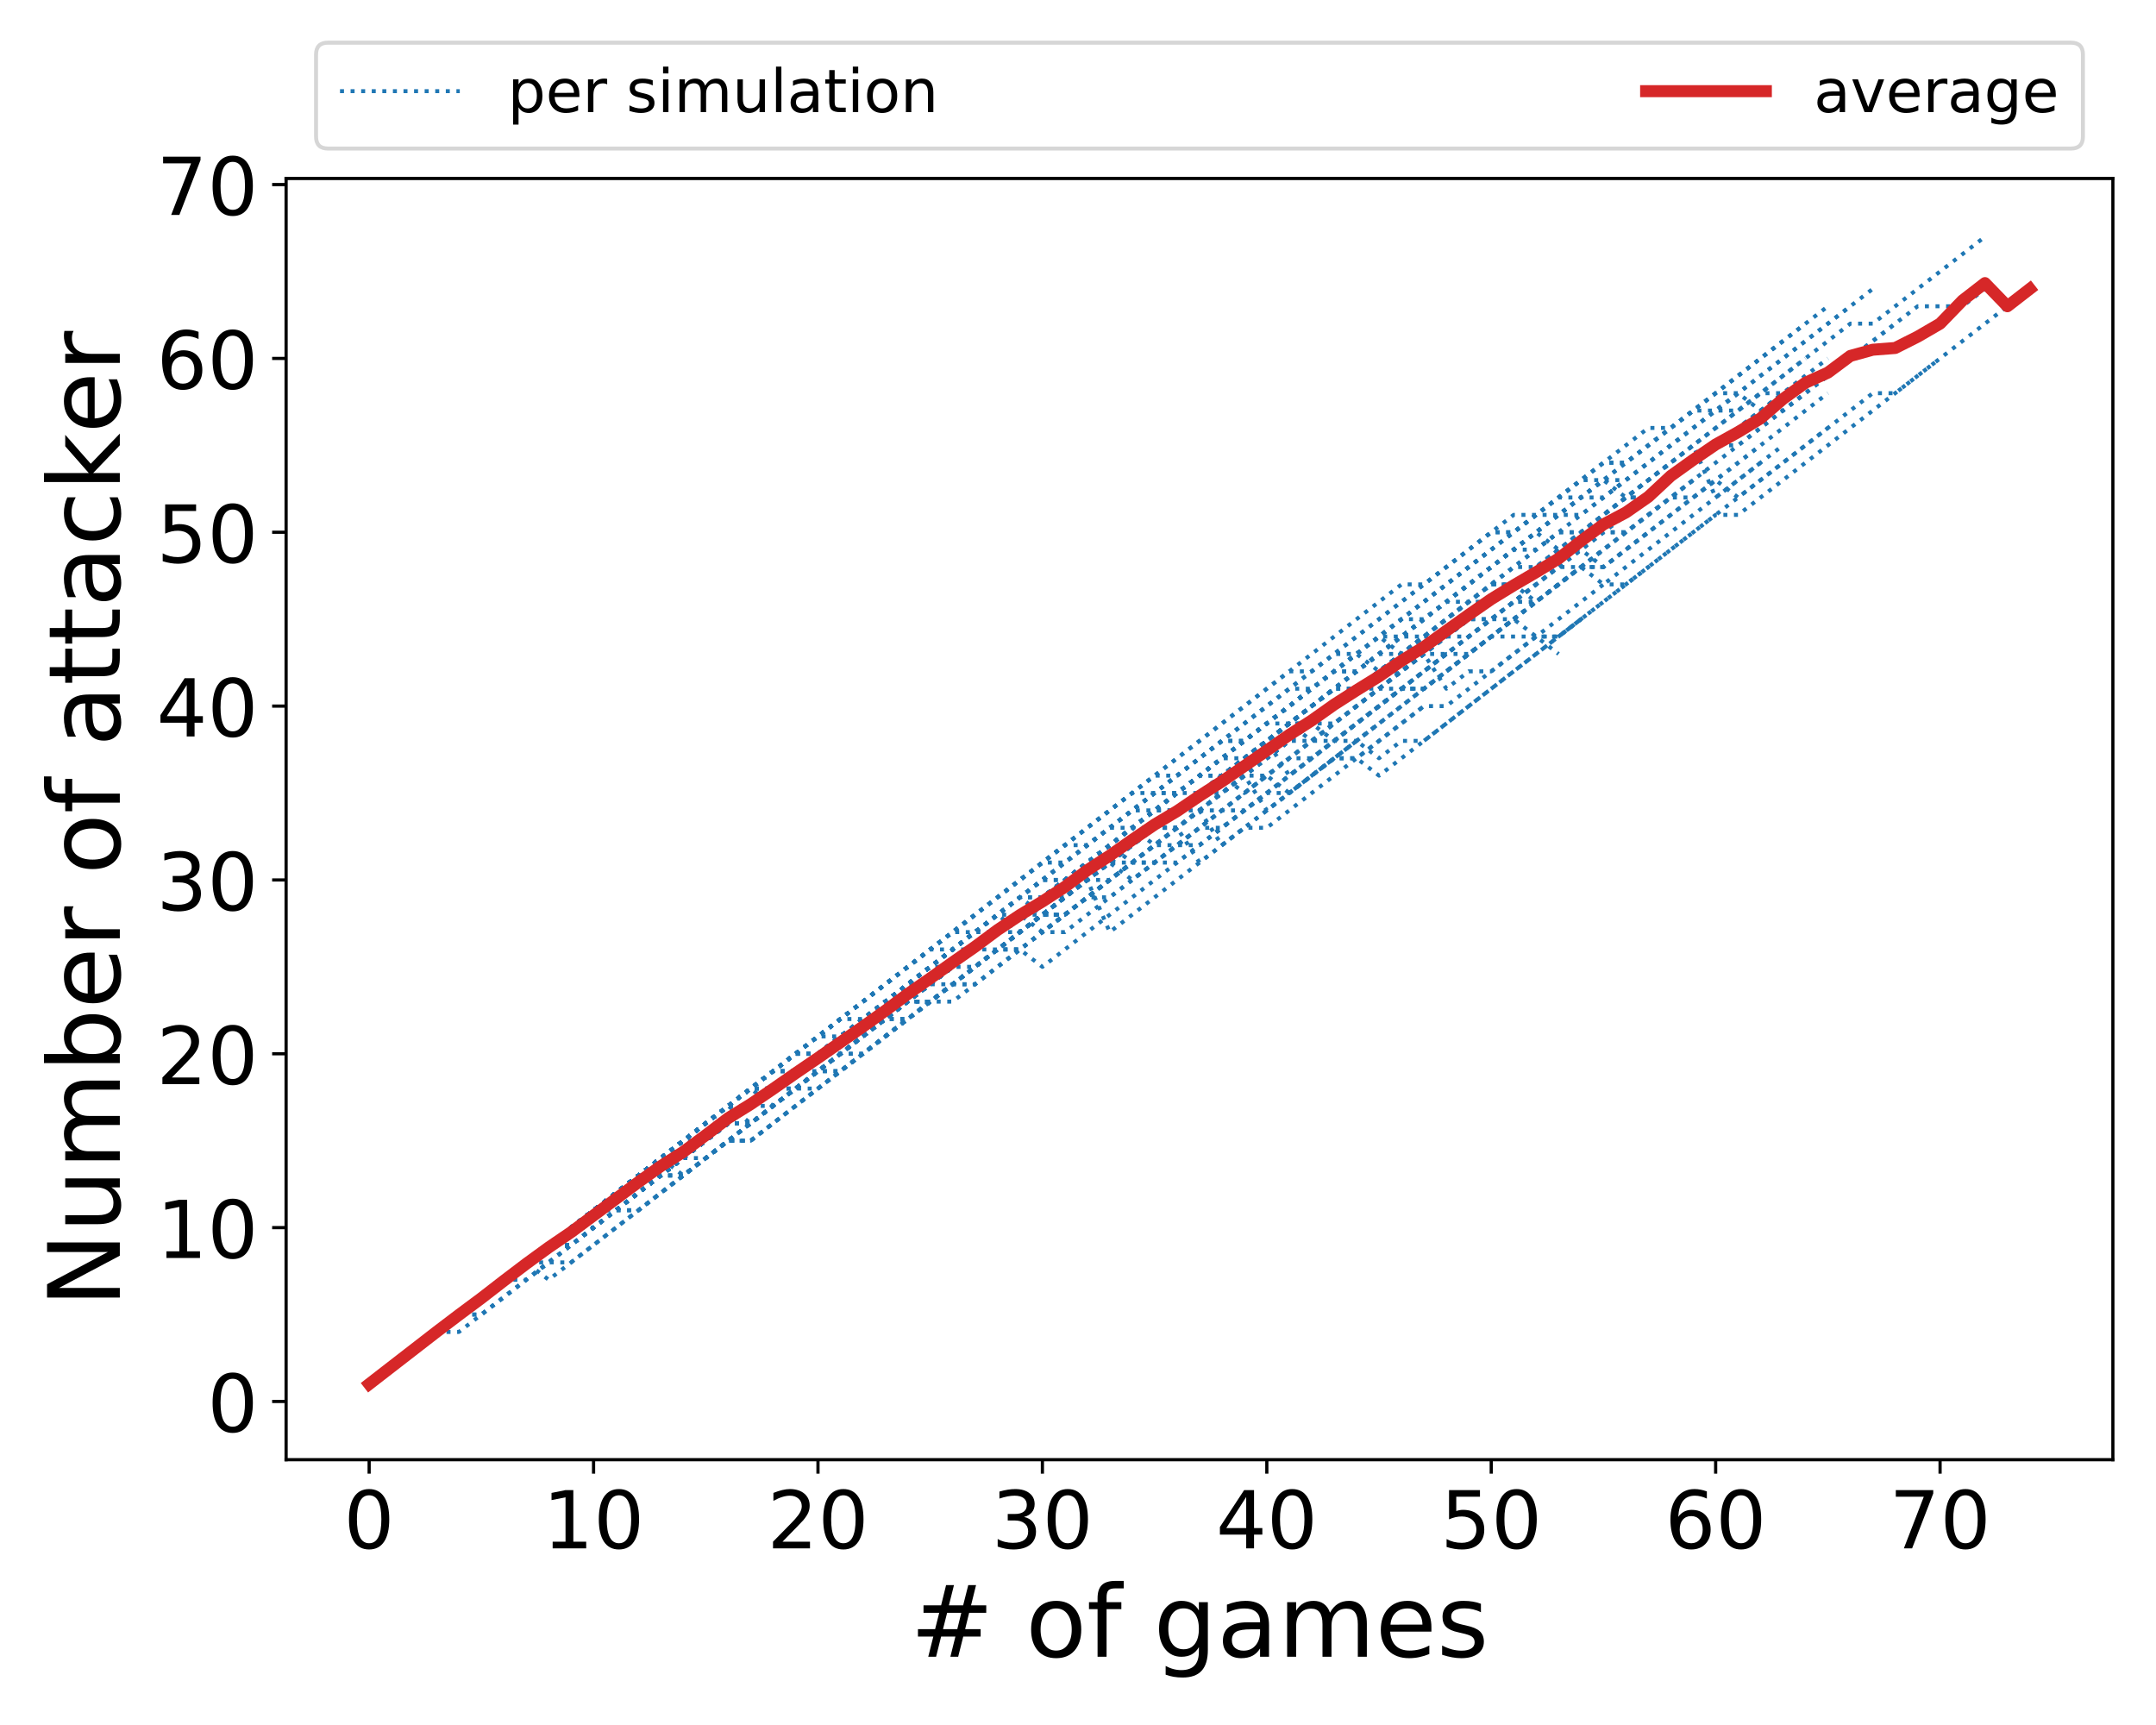 <?xml version="1.0" encoding="utf-8" standalone="no"?>
<!DOCTYPE svg PUBLIC "-//W3C//DTD SVG 1.1//EN"
  "http://www.w3.org/Graphics/SVG/1.1/DTD/svg11.dtd">
<!-- Created with matplotlib (https://matplotlib.org/) -->
<svg height="432pt" version="1.1" viewBox="0 0 540 432" width="540pt" xmlns="http://www.w3.org/2000/svg" xmlns:xlink="http://www.w3.org/1999/xlink">
 <defs>
  <style type="text/css">
*{stroke-linecap:butt;stroke-linejoin:round;}
  </style>
 </defs>
 <g id="figure_1">
  <g id="patch_1">
   <path d="M 0 432 
L 540 432 
L 540 0 
L 0 0 
z
" style="fill:#ffffff;"/>
  </g>
  <g id="axes_1">
   <g id="patch_2">
    <path d="M 71.66 365.56 
L 529.2 365.56 
L 529.2 44.7 
L 71.66 44.7 
z
" style="fill:#ffffff;"/>
   </g>
   <g id="matplotlib.axis_1">
    <g id="xtick_1">
     <g id="line2d_1">
      <defs>
       <path d="M 0 0 
L 0 3.5 
" id="mc166b5f58b" style="stroke:#000000;stroke-width:0.8;"/>
      </defs>
      <g>
       <use style="stroke:#000000;stroke-width:0.8;" x="92.457" xlink:href="#mc166b5f58b" y="365.56"/>
      </g>
     </g>
     <g id="text_1">
      <!-- 0 -->
      <defs>
       <path d="M 31.781 66.406 
Q 24.172 66.406 20.328 58.906 
Q 16.5 51.422 16.5 36.375 
Q 16.5 21.391 20.328 13.891 
Q 24.172 6.391 31.781 6.391 
Q 39.453 6.391 43.281 13.891 
Q 47.125 21.391 47.125 36.375 
Q 47.125 51.422 43.281 58.906 
Q 39.453 66.406 31.781 66.406 
z
M 31.781 74.219 
Q 44.047 74.219 50.516 64.516 
Q 56.984 54.828 56.984 36.375 
Q 56.984 17.969 50.516 8.266 
Q 44.047 -1.422 31.781 -1.422 
Q 19.531 -1.422 13.062 8.266 
Q 6.594 17.969 6.594 36.375 
Q 6.594 54.828 13.062 64.516 
Q 19.531 74.219 31.781 74.219 
z
" id="DejaVuSans-48"/>
      </defs>
      <g transform="translate(86.095 387.757)scale(0.2 -0.2)">
       <use xlink:href="#DejaVuSans-48"/>
      </g>
     </g>
    </g>
    <g id="xtick_2">
     <g id="line2d_2">
      <g>
       <use style="stroke:#000000;stroke-width:0.8;" x="148.666" xlink:href="#mc166b5f58b" y="365.56"/>
      </g>
     </g>
     <g id="text_2">
      <!-- 10 -->
      <defs>
       <path d="M 12.406 8.297 
L 28.516 8.297 
L 28.516 63.922 
L 10.984 60.406 
L 10.984 69.391 
L 28.422 72.906 
L 38.281 72.906 
L 38.281 8.297 
L 54.391 8.297 
L 54.391 0 
L 12.406 0 
z
" id="DejaVuSans-49"/>
      </defs>
      <g transform="translate(135.941 387.757)scale(0.2 -0.2)">
       <use xlink:href="#DejaVuSans-49"/>
       <use x="63.623" xlink:href="#DejaVuSans-48"/>
      </g>
     </g>
    </g>
    <g id="xtick_3">
     <g id="line2d_3">
      <g>
       <use style="stroke:#000000;stroke-width:0.8;" x="204.875" xlink:href="#mc166b5f58b" y="365.56"/>
      </g>
     </g>
     <g id="text_3">
      <!-- 20 -->
      <defs>
       <path d="M 19.188 8.297 
L 53.609 8.297 
L 53.609 0 
L 7.328 0 
L 7.328 8.297 
Q 12.938 14.109 22.625 23.891 
Q 32.328 33.688 34.812 36.531 
Q 39.547 41.844 41.422 45.531 
Q 43.312 49.219 43.312 52.781 
Q 43.312 58.594 39.234 62.25 
Q 35.156 65.922 28.609 65.922 
Q 23.969 65.922 18.812 64.312 
Q 13.672 62.703 7.812 59.422 
L 7.812 69.391 
Q 13.766 71.781 18.938 73 
Q 24.125 74.219 28.422 74.219 
Q 39.75 74.219 46.484 68.547 
Q 53.219 62.891 53.219 53.422 
Q 53.219 48.922 51.531 44.891 
Q 49.859 40.875 45.406 35.406 
Q 44.188 33.984 37.641 27.219 
Q 31.109 20.453 19.188 8.297 
z
" id="DejaVuSans-50"/>
      </defs>
      <g transform="translate(192.15 387.757)scale(0.2 -0.2)">
       <use xlink:href="#DejaVuSans-50"/>
       <use x="63.623" xlink:href="#DejaVuSans-48"/>
      </g>
     </g>
    </g>
    <g id="xtick_4">
     <g id="line2d_4">
      <g>
       <use style="stroke:#000000;stroke-width:0.8;" x="261.084" xlink:href="#mc166b5f58b" y="365.56"/>
      </g>
     </g>
     <g id="text_4">
      <!-- 30 -->
      <defs>
       <path d="M 40.578 39.312 
Q 47.656 37.797 51.625 33 
Q 55.609 28.219 55.609 21.188 
Q 55.609 10.406 48.188 4.484 
Q 40.766 -1.422 27.094 -1.422 
Q 22.516 -1.422 17.656 -0.516 
Q 12.797 0.391 7.625 2.203 
L 7.625 11.719 
Q 11.719 9.328 16.594 8.109 
Q 21.484 6.891 26.812 6.891 
Q 36.078 6.891 40.938 10.547 
Q 45.797 14.203 45.797 21.188 
Q 45.797 27.641 41.281 31.266 
Q 36.766 34.906 28.719 34.906 
L 20.219 34.906 
L 20.219 43.016 
L 29.109 43.016 
Q 36.375 43.016 40.234 45.922 
Q 44.094 48.828 44.094 54.297 
Q 44.094 59.906 40.109 62.906 
Q 36.141 65.922 28.719 65.922 
Q 24.656 65.922 20.016 65.031 
Q 15.375 64.156 9.812 62.312 
L 9.812 71.094 
Q 15.438 72.656 20.344 73.438 
Q 25.25 74.219 29.594 74.219 
Q 40.828 74.219 47.359 69.109 
Q 53.906 64.016 53.906 55.328 
Q 53.906 49.266 50.438 45.094 
Q 46.969 40.922 40.578 39.312 
z
" id="DejaVuSans-51"/>
      </defs>
      <g transform="translate(248.359 387.757)scale(0.2 -0.2)">
       <use xlink:href="#DejaVuSans-51"/>
       <use x="63.623" xlink:href="#DejaVuSans-48"/>
      </g>
     </g>
    </g>
    <g id="xtick_5">
     <g id="line2d_5">
      <g>
       <use style="stroke:#000000;stroke-width:0.8;" x="317.293" xlink:href="#mc166b5f58b" y="365.56"/>
      </g>
     </g>
     <g id="text_5">
      <!-- 40 -->
      <defs>
       <path d="M 37.797 64.312 
L 12.891 25.391 
L 37.797 25.391 
z
M 35.203 72.906 
L 47.609 72.906 
L 47.609 25.391 
L 58.016 25.391 
L 58.016 17.188 
L 47.609 17.188 
L 47.609 0 
L 37.797 0 
L 37.797 17.188 
L 4.891 17.188 
L 4.891 26.703 
z
" id="DejaVuSans-52"/>
      </defs>
      <g transform="translate(304.568 387.757)scale(0.2 -0.2)">
       <use xlink:href="#DejaVuSans-52"/>
       <use x="63.623" xlink:href="#DejaVuSans-48"/>
      </g>
     </g>
    </g>
    <g id="xtick_6">
     <g id="line2d_6">
      <g>
       <use style="stroke:#000000;stroke-width:0.8;" x="373.501" xlink:href="#mc166b5f58b" y="365.56"/>
      </g>
     </g>
     <g id="text_6">
      <!-- 50 -->
      <defs>
       <path d="M 10.797 72.906 
L 49.516 72.906 
L 49.516 64.594 
L 19.828 64.594 
L 19.828 46.734 
Q 21.969 47.469 24.109 47.828 
Q 26.266 48.188 28.422 48.188 
Q 40.625 48.188 47.75 41.5 
Q 54.891 34.812 54.891 23.391 
Q 54.891 11.625 47.562 5.094 
Q 40.234 -1.422 26.906 -1.422 
Q 22.312 -1.422 17.547 -0.641 
Q 12.797 0.141 7.719 1.703 
L 7.719 11.625 
Q 12.109 9.234 16.797 8.062 
Q 21.484 6.891 26.703 6.891 
Q 35.156 6.891 40.078 11.328 
Q 45.016 15.766 45.016 23.391 
Q 45.016 31 40.078 35.438 
Q 35.156 39.891 26.703 39.891 
Q 22.75 39.891 18.812 39.016 
Q 14.891 38.141 10.797 36.281 
z
" id="DejaVuSans-53"/>
      </defs>
      <g transform="translate(360.776 387.757)scale(0.2 -0.2)">
       <use xlink:href="#DejaVuSans-53"/>
       <use x="63.623" xlink:href="#DejaVuSans-48"/>
      </g>
     </g>
    </g>
    <g id="xtick_7">
     <g id="line2d_7">
      <g>
       <use style="stroke:#000000;stroke-width:0.8;" x="429.71" xlink:href="#mc166b5f58b" y="365.56"/>
      </g>
     </g>
     <g id="text_7">
      <!-- 60 -->
      <defs>
       <path d="M 33.016 40.375 
Q 26.375 40.375 22.484 35.828 
Q 18.609 31.297 18.609 23.391 
Q 18.609 15.531 22.484 10.953 
Q 26.375 6.391 33.016 6.391 
Q 39.656 6.391 43.531 10.953 
Q 47.406 15.531 47.406 23.391 
Q 47.406 31.297 43.531 35.828 
Q 39.656 40.375 33.016 40.375 
z
M 52.594 71.297 
L 52.594 62.312 
Q 48.875 64.062 45.094 64.984 
Q 41.312 65.922 37.594 65.922 
Q 27.828 65.922 22.672 59.328 
Q 17.531 52.734 16.797 39.406 
Q 19.672 43.656 24.016 45.922 
Q 28.375 48.188 33.594 48.188 
Q 44.578 48.188 50.953 41.516 
Q 57.328 34.859 57.328 23.391 
Q 57.328 12.156 50.688 5.359 
Q 44.047 -1.422 33.016 -1.422 
Q 20.359 -1.422 13.672 8.266 
Q 6.984 17.969 6.984 36.375 
Q 6.984 53.656 15.188 63.938 
Q 23.391 74.219 37.203 74.219 
Q 40.922 74.219 44.703 73.484 
Q 48.484 72.75 52.594 71.297 
z
" id="DejaVuSans-54"/>
      </defs>
      <g transform="translate(416.985 387.757)scale(0.2 -0.2)">
       <use xlink:href="#DejaVuSans-54"/>
       <use x="63.623" xlink:href="#DejaVuSans-48"/>
      </g>
     </g>
    </g>
    <g id="xtick_8">
     <g id="line2d_8">
      <g>
       <use style="stroke:#000000;stroke-width:0.8;" x="485.919" xlink:href="#mc166b5f58b" y="365.56"/>
      </g>
     </g>
     <g id="text_8">
      <!-- 70 -->
      <defs>
       <path d="M 8.203 72.906 
L 55.078 72.906 
L 55.078 68.703 
L 28.609 0 
L 18.312 0 
L 43.219 64.594 
L 8.203 64.594 
z
" id="DejaVuSans-55"/>
      </defs>
      <g transform="translate(473.194 387.757)scale(0.2 -0.2)">
       <use xlink:href="#DejaVuSans-55"/>
       <use x="63.623" xlink:href="#DejaVuSans-48"/>
      </g>
     </g>
    </g>
    <g id="text_9">
     <!-- # of games -->
     <defs>
      <path d="M 51.125 44 
L 36.922 44 
L 32.812 27.688 
L 47.125 27.688 
z
M 43.797 71.781 
L 38.719 51.516 
L 52.984 51.516 
L 58.109 71.781 
L 65.922 71.781 
L 60.891 51.516 
L 76.125 51.516 
L 76.125 44 
L 58.984 44 
L 54.984 27.688 
L 70.516 27.688 
L 70.516 20.219 
L 53.078 20.219 
L 48 0 
L 40.188 0 
L 45.219 20.219 
L 30.906 20.219 
L 25.875 0 
L 18.016 0 
L 23.094 20.219 
L 7.719 20.219 
L 7.719 27.688 
L 24.906 27.688 
L 29 44 
L 13.281 44 
L 13.281 51.516 
L 30.906 51.516 
L 35.891 71.781 
z
" id="DejaVuSans-35"/>
      <path id="DejaVuSans-32"/>
      <path d="M 30.609 48.391 
Q 23.391 48.391 19.188 42.75 
Q 14.984 37.109 14.984 27.297 
Q 14.984 17.484 19.156 11.844 
Q 23.344 6.203 30.609 6.203 
Q 37.797 6.203 41.984 11.859 
Q 46.188 17.531 46.188 27.297 
Q 46.188 37.016 41.984 42.703 
Q 37.797 48.391 30.609 48.391 
z
M 30.609 56 
Q 42.328 56 49.016 48.375 
Q 55.719 40.766 55.719 27.297 
Q 55.719 13.875 49.016 6.219 
Q 42.328 -1.422 30.609 -1.422 
Q 18.844 -1.422 12.172 6.219 
Q 5.516 13.875 5.516 27.297 
Q 5.516 40.766 12.172 48.375 
Q 18.844 56 30.609 56 
z
" id="DejaVuSans-111"/>
      <path d="M 37.109 75.984 
L 37.109 68.5 
L 28.516 68.5 
Q 23.688 68.5 21.797 66.547 
Q 19.922 64.594 19.922 59.516 
L 19.922 54.688 
L 34.719 54.688 
L 34.719 47.703 
L 19.922 47.703 
L 19.922 0 
L 10.891 0 
L 10.891 47.703 
L 2.297 47.703 
L 2.297 54.688 
L 10.891 54.688 
L 10.891 58.5 
Q 10.891 67.625 15.141 71.797 
Q 19.391 75.984 28.609 75.984 
z
" id="DejaVuSans-102"/>
      <path d="M 45.406 27.984 
Q 45.406 37.75 41.375 43.109 
Q 37.359 48.484 30.078 48.484 
Q 22.859 48.484 18.828 43.109 
Q 14.797 37.75 14.797 27.984 
Q 14.797 18.266 18.828 12.891 
Q 22.859 7.516 30.078 7.516 
Q 37.359 7.516 41.375 12.891 
Q 45.406 18.266 45.406 27.984 
z
M 54.391 6.781 
Q 54.391 -7.172 48.188 -13.984 
Q 42 -20.797 29.203 -20.797 
Q 24.469 -20.797 20.266 -20.094 
Q 16.062 -19.391 12.109 -17.922 
L 12.109 -9.188 
Q 16.062 -11.328 19.922 -12.344 
Q 23.781 -13.375 27.781 -13.375 
Q 36.625 -13.375 41.016 -8.766 
Q 45.406 -4.156 45.406 5.172 
L 45.406 9.625 
Q 42.625 4.781 38.281 2.391 
Q 33.938 0 27.875 0 
Q 17.828 0 11.672 7.656 
Q 5.516 15.328 5.516 27.984 
Q 5.516 40.672 11.672 48.328 
Q 17.828 56 27.875 56 
Q 33.938 56 38.281 53.609 
Q 42.625 51.219 45.406 46.391 
L 45.406 54.688 
L 54.391 54.688 
z
" id="DejaVuSans-103"/>
      <path d="M 34.281 27.484 
Q 23.391 27.484 19.188 25 
Q 14.984 22.516 14.984 16.5 
Q 14.984 11.719 18.141 8.906 
Q 21.297 6.109 26.703 6.109 
Q 34.188 6.109 38.703 11.406 
Q 43.219 16.703 43.219 25.484 
L 43.219 27.484 
z
M 52.203 31.203 
L 52.203 0 
L 43.219 0 
L 43.219 8.297 
Q 40.141 3.328 35.547 0.953 
Q 30.953 -1.422 24.312 -1.422 
Q 15.922 -1.422 10.953 3.297 
Q 6 8.016 6 15.922 
Q 6 25.141 12.172 29.828 
Q 18.359 34.516 30.609 34.516 
L 43.219 34.516 
L 43.219 35.406 
Q 43.219 41.609 39.141 45 
Q 35.062 48.391 27.688 48.391 
Q 23 48.391 18.547 47.266 
Q 14.109 46.141 10.016 43.891 
L 10.016 52.203 
Q 14.938 54.109 19.578 55.047 
Q 24.219 56 28.609 56 
Q 40.484 56 46.344 49.844 
Q 52.203 43.703 52.203 31.203 
z
" id="DejaVuSans-97"/>
      <path d="M 52 44.188 
Q 55.375 50.25 60.062 53.125 
Q 64.75 56 71.094 56 
Q 79.641 56 84.281 50.016 
Q 88.922 44.047 88.922 33.016 
L 88.922 0 
L 79.891 0 
L 79.891 32.719 
Q 79.891 40.578 77.094 44.375 
Q 74.312 48.188 68.609 48.188 
Q 61.625 48.188 57.562 43.547 
Q 53.516 38.922 53.516 30.906 
L 53.516 0 
L 44.484 0 
L 44.484 32.719 
Q 44.484 40.625 41.703 44.406 
Q 38.922 48.188 33.109 48.188 
Q 26.219 48.188 22.156 43.531 
Q 18.109 38.875 18.109 30.906 
L 18.109 0 
L 9.078 0 
L 9.078 54.688 
L 18.109 54.688 
L 18.109 46.188 
Q 21.188 51.219 25.484 53.609 
Q 29.781 56 35.688 56 
Q 41.656 56 45.828 52.969 
Q 50 49.953 52 44.188 
z
" id="DejaVuSans-109"/>
      <path d="M 56.203 29.594 
L 56.203 25.203 
L 14.891 25.203 
Q 15.484 15.922 20.484 11.062 
Q 25.484 6.203 34.422 6.203 
Q 39.594 6.203 44.453 7.469 
Q 49.312 8.734 54.109 11.281 
L 54.109 2.781 
Q 49.266 0.734 44.188 -0.344 
Q 39.109 -1.422 33.891 -1.422 
Q 20.797 -1.422 13.156 6.188 
Q 5.516 13.812 5.516 26.812 
Q 5.516 40.234 12.766 48.109 
Q 20.016 56 32.328 56 
Q 43.359 56 49.781 48.891 
Q 56.203 41.797 56.203 29.594 
z
M 47.219 32.234 
Q 47.125 39.594 43.094 43.984 
Q 39.062 48.391 32.422 48.391 
Q 24.906 48.391 20.391 44.141 
Q 15.875 39.891 15.188 32.172 
z
" id="DejaVuSans-101"/>
      <path d="M 44.281 53.078 
L 44.281 44.578 
Q 40.484 46.531 36.375 47.5 
Q 32.281 48.484 27.875 48.484 
Q 21.188 48.484 17.844 46.438 
Q 14.5 44.391 14.5 40.281 
Q 14.5 37.156 16.891 35.375 
Q 19.281 33.594 26.516 31.984 
L 29.594 31.297 
Q 39.156 29.25 43.188 25.516 
Q 47.219 21.781 47.219 15.094 
Q 47.219 7.469 41.188 3.016 
Q 35.156 -1.422 24.609 -1.422 
Q 20.219 -1.422 15.453 -0.562 
Q 10.688 0.297 5.422 2 
L 5.422 11.281 
Q 10.406 8.688 15.234 7.391 
Q 20.062 6.109 24.812 6.109 
Q 31.156 6.109 34.562 8.281 
Q 37.984 10.453 37.984 14.406 
Q 37.984 18.062 35.516 20.016 
Q 33.062 21.969 24.703 23.781 
L 21.578 24.516 
Q 13.234 26.266 9.516 29.906 
Q 5.812 33.547 5.812 39.891 
Q 5.812 47.609 11.281 51.797 
Q 16.75 56 26.812 56 
Q 31.781 56 36.172 55.266 
Q 40.578 54.547 44.281 53.078 
z
" id="DejaVuSans-115"/>
     </defs>
     <g transform="translate(227.987 414.912)scale(0.25 -0.25)">
      <use xlink:href="#DejaVuSans-35"/>
      <use x="83.789" xlink:href="#DejaVuSans-32"/>
      <use x="115.576" xlink:href="#DejaVuSans-111"/>
      <use x="176.758" xlink:href="#DejaVuSans-102"/>
      <use x="211.963" xlink:href="#DejaVuSans-32"/>
      <use x="243.75" xlink:href="#DejaVuSans-103"/>
      <use x="307.227" xlink:href="#DejaVuSans-97"/>
      <use x="368.506" xlink:href="#DejaVuSans-109"/>
      <use x="465.918" xlink:href="#DejaVuSans-101"/>
      <use x="527.441" xlink:href="#DejaVuSans-115"/>
     </g>
    </g>
   </g>
   <g id="matplotlib.axis_2">
    <g id="ytick_1">
     <g id="line2d_9">
      <defs>
       <path d="M 0 0 
L -3.5 0 
" id="mdb9d0fc476" style="stroke:#000000;stroke-width:0.8;"/>
      </defs>
      <g>
       <use style="stroke:#000000;stroke-width:0.8;" x="71.66" xlink:href="#mdb9d0fc476" y="350.975"/>
      </g>
     </g>
     <g id="text_10">
      <!-- 0 -->
      <g transform="translate(51.935 358.574)scale(0.2 -0.2)">
       <use xlink:href="#DejaVuSans-48"/>
      </g>
     </g>
    </g>
    <g id="ytick_2">
     <g id="line2d_10">
      <g>
       <use style="stroke:#000000;stroke-width:0.8;" x="71.66" xlink:href="#mdb9d0fc476" y="307.439"/>
      </g>
     </g>
     <g id="text_11">
      <!-- 10 -->
      <g transform="translate(39.21 315.038)scale(0.2 -0.2)">
       <use xlink:href="#DejaVuSans-49"/>
       <use x="63.623" xlink:href="#DejaVuSans-48"/>
      </g>
     </g>
    </g>
    <g id="ytick_3">
     <g id="line2d_11">
      <g>
       <use style="stroke:#000000;stroke-width:0.8;" x="71.66" xlink:href="#mdb9d0fc476" y="263.904"/>
      </g>
     </g>
     <g id="text_12">
      <!-- 20 -->
      <g transform="translate(39.21 271.502)scale(0.2 -0.2)">
       <use xlink:href="#DejaVuSans-50"/>
       <use x="63.623" xlink:href="#DejaVuSans-48"/>
      </g>
     </g>
    </g>
    <g id="ytick_4">
     <g id="line2d_12">
      <g>
       <use style="stroke:#000000;stroke-width:0.8;" x="71.66" xlink:href="#mdb9d0fc476" y="220.368"/>
      </g>
     </g>
     <g id="text_13">
      <!-- 30 -->
      <g transform="translate(39.21 227.966)scale(0.2 -0.2)">
       <use xlink:href="#DejaVuSans-51"/>
       <use x="63.623" xlink:href="#DejaVuSans-48"/>
      </g>
     </g>
    </g>
    <g id="ytick_5">
     <g id="line2d_13">
      <g>
       <use style="stroke:#000000;stroke-width:0.8;" x="71.66" xlink:href="#mdb9d0fc476" y="176.832"/>
      </g>
     </g>
     <g id="text_14">
      <!-- 40 -->
      <g transform="translate(39.21 184.43)scale(0.2 -0.2)">
       <use xlink:href="#DejaVuSans-52"/>
       <use x="63.623" xlink:href="#DejaVuSans-48"/>
      </g>
     </g>
    </g>
    <g id="ytick_6">
     <g id="line2d_14">
      <g>
       <use style="stroke:#000000;stroke-width:0.8;" x="71.66" xlink:href="#mdb9d0fc476" y="133.296"/>
      </g>
     </g>
     <g id="text_15">
      <!-- 50 -->
      <g transform="translate(39.21 140.894)scale(0.2 -0.2)">
       <use xlink:href="#DejaVuSans-53"/>
       <use x="63.623" xlink:href="#DejaVuSans-48"/>
      </g>
     </g>
    </g>
    <g id="ytick_7">
     <g id="line2d_15">
      <g>
       <use style="stroke:#000000;stroke-width:0.8;" x="71.66" xlink:href="#mdb9d0fc476" y="89.76"/>
      </g>
     </g>
     <g id="text_16">
      <!-- 60 -->
      <g transform="translate(39.21 97.358)scale(0.2 -0.2)">
       <use xlink:href="#DejaVuSans-54"/>
       <use x="63.623" xlink:href="#DejaVuSans-48"/>
      </g>
     </g>
    </g>
    <g id="ytick_8">
     <g id="line2d_16">
      <g>
       <use style="stroke:#000000;stroke-width:0.8;" x="71.66" xlink:href="#mdb9d0fc476" y="46.224"/>
      </g>
     </g>
     <g id="text_17">
      <!-- 70 -->
      <g transform="translate(39.21 53.822)scale(0.2 -0.2)">
       <use xlink:href="#DejaVuSans-55"/>
       <use x="63.623" xlink:href="#DejaVuSans-48"/>
      </g>
     </g>
    </g>
    <g id="text_18">
     <!-- Number of attacker -->
     <defs>
      <path d="M 9.812 72.906 
L 23.094 72.906 
L 55.422 11.922 
L 55.422 72.906 
L 64.984 72.906 
L 64.984 0 
L 51.703 0 
L 19.391 60.984 
L 19.391 0 
L 9.812 0 
z
" id="DejaVuSans-78"/>
      <path d="M 8.5 21.578 
L 8.5 54.688 
L 17.484 54.688 
L 17.484 21.922 
Q 17.484 14.156 20.5 10.266 
Q 23.531 6.391 29.594 6.391 
Q 36.859 6.391 41.078 11.031 
Q 45.312 15.672 45.312 23.688 
L 45.312 54.688 
L 54.297 54.688 
L 54.297 0 
L 45.312 0 
L 45.312 8.406 
Q 42.047 3.422 37.719 1 
Q 33.406 -1.422 27.688 -1.422 
Q 18.266 -1.422 13.375 4.438 
Q 8.5 10.297 8.5 21.578 
z
M 31.109 56 
z
" id="DejaVuSans-117"/>
      <path d="M 48.688 27.297 
Q 48.688 37.203 44.609 42.844 
Q 40.531 48.484 33.406 48.484 
Q 26.266 48.484 22.188 42.844 
Q 18.109 37.203 18.109 27.297 
Q 18.109 17.391 22.188 11.75 
Q 26.266 6.109 33.406 6.109 
Q 40.531 6.109 44.609 11.75 
Q 48.688 17.391 48.688 27.297 
z
M 18.109 46.391 
Q 20.953 51.266 25.266 53.625 
Q 29.594 56 35.594 56 
Q 45.562 56 51.781 48.094 
Q 58.016 40.188 58.016 27.297 
Q 58.016 14.406 51.781 6.484 
Q 45.562 -1.422 35.594 -1.422 
Q 29.594 -1.422 25.266 0.953 
Q 20.953 3.328 18.109 8.203 
L 18.109 0 
L 9.078 0 
L 9.078 75.984 
L 18.109 75.984 
z
" id="DejaVuSans-98"/>
      <path d="M 41.109 46.297 
Q 39.594 47.172 37.812 47.578 
Q 36.031 48 33.891 48 
Q 26.266 48 22.188 43.047 
Q 18.109 38.094 18.109 28.812 
L 18.109 0 
L 9.078 0 
L 9.078 54.688 
L 18.109 54.688 
L 18.109 46.188 
Q 20.953 51.172 25.484 53.578 
Q 30.031 56 36.531 56 
Q 37.453 56 38.578 55.875 
Q 39.703 55.766 41.062 55.516 
z
" id="DejaVuSans-114"/>
      <path d="M 18.312 70.219 
L 18.312 54.688 
L 36.812 54.688 
L 36.812 47.703 
L 18.312 47.703 
L 18.312 18.016 
Q 18.312 11.328 20.141 9.422 
Q 21.969 7.516 27.594 7.516 
L 36.812 7.516 
L 36.812 0 
L 27.594 0 
Q 17.188 0 13.234 3.875 
Q 9.281 7.766 9.281 18.016 
L 9.281 47.703 
L 2.688 47.703 
L 2.688 54.688 
L 9.281 54.688 
L 9.281 70.219 
z
" id="DejaVuSans-116"/>
      <path d="M 48.781 52.594 
L 48.781 44.188 
Q 44.969 46.297 41.141 47.344 
Q 37.312 48.391 33.406 48.391 
Q 24.656 48.391 19.812 42.844 
Q 14.984 37.312 14.984 27.297 
Q 14.984 17.281 19.812 11.734 
Q 24.656 6.203 33.406 6.203 
Q 37.312 6.203 41.141 7.25 
Q 44.969 8.297 48.781 10.406 
L 48.781 2.094 
Q 45.016 0.344 40.984 -0.531 
Q 36.969 -1.422 32.422 -1.422 
Q 20.062 -1.422 12.781 6.344 
Q 5.516 14.109 5.516 27.297 
Q 5.516 40.672 12.859 48.328 
Q 20.219 56 33.016 56 
Q 37.156 56 41.109 55.141 
Q 45.062 54.297 48.781 52.594 
z
" id="DejaVuSans-99"/>
      <path d="M 9.078 75.984 
L 18.109 75.984 
L 18.109 31.109 
L 44.922 54.688 
L 56.391 54.688 
L 27.391 29.109 
L 57.625 0 
L 45.906 0 
L 18.109 26.703 
L 18.109 0 
L 9.078 0 
z
" id="DejaVuSans-107"/>
     </defs>
     <g transform="translate(30.011 327.396)rotate(-90)scale(0.25 -0.25)">
      <use xlink:href="#DejaVuSans-78"/>
      <use x="74.805" xlink:href="#DejaVuSans-117"/>
      <use x="138.184" xlink:href="#DejaVuSans-109"/>
      <use x="235.596" xlink:href="#DejaVuSans-98"/>
      <use x="299.072" xlink:href="#DejaVuSans-101"/>
      <use x="360.596" xlink:href="#DejaVuSans-114"/>
      <use x="401.709" xlink:href="#DejaVuSans-32"/>
      <use x="433.496" xlink:href="#DejaVuSans-111"/>
      <use x="494.678" xlink:href="#DejaVuSans-102"/>
      <use x="529.883" xlink:href="#DejaVuSans-32"/>
      <use x="561.67" xlink:href="#DejaVuSans-97"/>
      <use x="622.949" xlink:href="#DejaVuSans-116"/>
      <use x="662.158" xlink:href="#DejaVuSans-116"/>
      <use x="701.367" xlink:href="#DejaVuSans-97"/>
      <use x="762.646" xlink:href="#DejaVuSans-99"/>
      <use x="817.627" xlink:href="#DejaVuSans-107"/>
      <use x="875.49" xlink:href="#DejaVuSans-101"/>
      <use x="937.014" xlink:href="#DejaVuSans-114"/>
     </g>
    </g>
   </g>
   <g id="line2d_17">
    <path clip-path="url(#p23a2b25502)" d="M 92.457 346.622 
L 98.078 342.268 
L 103.699 337.915 
L 109.32 333.561 
L 114.941 329.207 
L 120.562 324.854 
L 126.183 320.5 
L 131.803 316.147 
L 137.424 311.793 
L 143.045 307.439 
L 148.666 303.086 
L 154.287 298.732 
L 159.908 294.379 
L 165.529 290.025 
L 171.15 285.672 
L 176.771 281.318 
L 182.391 281.318 
L 188.012 276.964 
L 193.633 272.611 
L 199.254 268.257 
L 204.875 263.904 
L 210.496 259.55 
L 216.117 255.196 
L 221.738 255.196 
L 227.359 250.843 
L 232.979 246.489 
L 238.6 242.136 
L 244.221 237.782 
L 249.842 233.428 
L 255.463 229.075 
L 261.084 233.428 
L 266.705 229.075 
L 272.326 224.721 
L 277.946 220.368 
L 283.567 216.014 
L 289.188 211.66 
L 294.809 207.307 
L 300.43 216.014 
L 306.051 211.66 
L 311.672 207.307 
L 317.293 202.953 
L 322.914 198.6 
L 328.534 194.246 
L 334.155 189.892 
L 339.776 189.892 
L 345.397 185.539 
L 351.018 181.185 
L 356.639 176.832 
" style="fill:none;stroke:#1f77b4;stroke-dasharray:1,1.65;stroke-dashoffset:0;"/>
   </g>
   <g id="line2d_18">
    <path clip-path="url(#p23a2b25502)" d="M 92.457 346.622 
L 98.078 342.268 
L 103.699 337.915 
L 109.32 333.561 
L 114.941 329.207 
L 120.562 324.854 
L 126.183 320.5 
L 131.803 316.147 
L 137.424 311.793 
L 143.045 307.439 
L 148.666 303.086 
L 154.287 298.732 
L 159.908 294.379 
L 165.529 290.025 
L 171.15 285.672 
L 176.771 281.318 
L 182.391 276.964 
L 188.012 272.611 
L 193.633 268.257 
L 199.254 263.904 
L 204.875 259.55 
L 210.496 255.196 
L 216.117 255.196 
L 221.738 250.843 
L 227.359 246.489 
L 232.979 246.489 
L 238.6 246.489 
L 244.221 246.489 
L 249.842 242.136 
L 255.463 237.782 
L 261.084 233.428 
L 266.705 229.075 
L 272.326 224.721 
L 277.946 220.368 
" style="fill:none;stroke:#1f77b4;stroke-dasharray:1,1.65;stroke-dashoffset:0;"/>
   </g>
   <g id="line2d_19">
    <path clip-path="url(#p23a2b25502)" d="M 92.457 346.622 
L 98.078 342.268 
L 103.699 337.915 
L 109.32 333.561 
L 114.941 329.207 
L 120.562 329.207 
L 126.183 324.854 
L 131.803 320.5 
L 137.424 316.147 
L 143.045 311.793 
L 148.666 307.439 
L 154.287 303.086 
L 159.908 298.732 
L 165.529 294.379 
L 171.15 290.025 
L 176.771 285.672 
L 182.391 281.318 
L 188.012 276.964 
L 193.633 272.611 
L 199.254 268.257 
L 204.875 263.904 
L 210.496 259.55 
L 216.117 255.196 
L 221.738 255.196 
L 227.359 250.843 
L 232.979 250.843 
L 238.6 246.489 
L 244.221 242.136 
L 249.842 237.782 
L 255.463 237.782 
L 261.084 242.136 
L 266.705 237.782 
L 272.326 233.428 
L 277.946 229.075 
L 283.567 224.721 
L 289.188 220.368 
L 294.809 216.014 
L 300.43 211.66 
L 306.051 207.307 
L 311.672 202.953 
L 317.293 198.6 
L 322.914 194.246 
L 328.534 189.892 
L 334.155 185.539 
L 339.776 181.185 
L 345.397 176.832 
L 351.018 172.478 
L 356.639 168.124 
L 362.26 163.771 
L 367.881 159.417 
L 373.501 155.064 
L 379.122 150.71 
L 384.743 146.356 
L 390.364 142.003 
L 395.985 137.649 
L 401.606 133.296 
L 407.227 133.296 
L 412.848 128.942 
L 418.469 124.588 
L 424.089 120.235 
" style="fill:none;stroke:#1f77b4;stroke-dasharray:1,1.65;stroke-dashoffset:0;"/>
   </g>
   <g id="line2d_20">
    <path clip-path="url(#p23a2b25502)" d="M 92.457 346.622 
L 98.078 342.268 
L 103.699 337.915 
L 109.32 333.561 
L 114.941 329.207 
L 120.562 324.854 
L 126.183 320.5 
L 131.803 316.147 
L 137.424 311.793 
L 143.045 307.439 
L 148.666 307.439 
L 154.287 303.086 
L 159.908 298.732 
L 165.529 294.379 
L 171.15 290.025 
L 176.771 285.672 
L 182.391 281.318 
L 188.012 276.964 
L 193.633 272.611 
L 199.254 268.257 
L 204.875 263.904 
L 210.496 259.55 
L 216.117 255.196 
L 221.738 250.843 
L 227.359 246.489 
L 232.979 242.136 
L 238.6 237.782 
L 244.221 233.428 
L 249.842 229.075 
L 255.463 224.721 
L 261.084 224.721 
L 266.705 220.368 
L 272.326 216.014 
L 277.946 211.66 
L 283.567 207.307 
L 289.188 202.953 
L 294.809 202.953 
L 300.43 198.6 
L 306.051 194.246 
L 311.672 189.892 
L 317.293 185.539 
L 322.914 181.185 
L 328.534 176.832 
L 334.155 172.478 
L 339.776 168.124 
L 345.397 163.771 
L 351.018 159.417 
L 356.639 155.064 
L 362.26 150.71 
L 367.881 146.356 
L 373.501 142.003 
L 379.122 137.649 
L 384.743 133.296 
L 390.364 128.942 
L 395.985 124.588 
L 401.606 120.235 
" style="fill:none;stroke:#1f77b4;stroke-dasharray:1,1.65;stroke-dashoffset:0;"/>
   </g>
   <g id="line2d_21">
    <path clip-path="url(#p23a2b25502)" d="M 92.457 346.622 
L 98.078 342.268 
L 103.699 337.915 
L 109.32 333.561 
L 114.941 329.207 
L 120.562 324.854 
L 126.183 320.5 
L 131.803 316.147 
L 137.424 311.793 
L 143.045 307.439 
L 148.666 303.086 
L 154.287 298.732 
L 159.908 294.379 
L 165.529 290.025 
L 171.15 285.672 
L 176.771 281.318 
L 182.391 276.964 
L 188.012 272.611 
L 193.633 268.257 
L 199.254 263.904 
L 204.875 263.904 
L 210.496 259.55 
L 216.117 255.196 
L 221.738 250.843 
L 227.359 246.489 
L 232.979 242.136 
L 238.6 237.782 
L 244.221 233.428 
L 249.842 229.075 
L 255.463 224.721 
L 261.084 220.368 
L 266.705 216.014 
L 272.326 211.66 
L 277.946 207.307 
L 283.567 202.953 
L 289.188 202.953 
L 294.809 198.6 
L 300.43 194.246 
L 306.051 189.892 
L 311.672 185.539 
L 317.293 181.185 
L 322.914 176.832 
L 328.534 172.478 
L 334.155 168.124 
L 339.776 163.771 
L 345.397 168.124 
L 351.018 163.771 
L 356.639 159.417 
L 362.26 155.064 
L 367.881 150.71 
L 373.501 146.356 
L 379.122 146.356 
L 384.743 142.003 
L 390.364 142.003 
L 395.985 137.649 
L 401.606 133.296 
L 407.227 128.942 
L 412.848 124.588 
L 418.469 120.235 
L 424.089 115.881 
" style="fill:none;stroke:#1f77b4;stroke-dasharray:1,1.65;stroke-dashoffset:0;"/>
   </g>
   <g id="line2d_22">
    <path clip-path="url(#p23a2b25502)" d="M 92.457 346.622 
L 98.078 342.268 
L 103.699 337.915 
L 109.32 333.561 
L 114.941 329.207 
L 120.562 324.854 
L 126.183 320.5 
L 131.803 316.147 
L 137.424 311.793 
L 143.045 307.439 
L 148.666 303.086 
L 154.287 298.732 
L 159.908 294.379 
L 165.529 290.025 
L 171.15 285.672 
L 176.771 281.318 
L 182.391 276.964 
L 188.012 272.611 
L 193.633 268.257 
L 199.254 263.904 
L 204.875 259.55 
L 210.496 255.196 
L 216.117 250.843 
L 221.738 246.489 
L 227.359 242.136 
L 232.979 237.782 
L 238.6 233.428 
L 244.221 229.075 
L 249.842 224.721 
L 255.463 220.368 
L 261.084 216.014 
L 266.705 211.66 
L 272.326 211.66 
L 277.946 207.307 
L 283.567 202.953 
L 289.188 198.6 
L 294.809 194.246 
L 300.43 189.892 
L 306.051 185.539 
L 311.672 181.185 
L 317.293 176.832 
L 322.914 172.478 
L 328.534 168.124 
L 334.155 163.771 
L 339.776 159.417 
L 345.397 155.064 
L 351.018 150.71 
L 356.639 146.356 
L 362.26 142.003 
L 367.881 137.649 
L 373.501 133.296 
L 379.122 133.296 
L 384.743 128.942 
L 390.364 124.588 
L 395.985 120.235 
L 401.606 120.235 
L 407.227 115.881 
L 412.848 111.528 
L 418.469 107.174 
L 424.089 102.821 
L 429.71 102.821 
L 435.331 98.467 
L 440.952 94.113 
L 446.573 89.76 
L 452.194 85.406 
L 457.815 81.053 
L 463.436 76.699 
" style="fill:none;stroke:#1f77b4;stroke-dasharray:1,1.65;stroke-dashoffset:0;"/>
   </g>
   <g id="line2d_23">
    <path clip-path="url(#p23a2b25502)" d="M 92.457 346.622 
L 98.078 342.268 
L 103.699 337.915 
L 109.32 333.561 
L 114.941 329.207 
L 120.562 324.854 
L 126.183 320.5 
L 131.803 316.147 
L 137.424 311.793 
L 143.045 311.793 
L 148.666 307.439 
L 154.287 303.086 
L 159.908 303.086 
L 165.529 298.732 
L 171.15 294.379 
L 176.771 290.025 
L 182.391 285.672 
L 188.012 281.318 
L 193.633 276.964 
L 199.254 272.611 
L 204.875 268.257 
L 210.496 268.257 
L 216.117 263.904 
L 221.738 259.55 
L 227.359 255.196 
L 232.979 250.843 
L 238.6 246.489 
L 244.221 242.136 
L 249.842 237.782 
L 255.463 233.428 
L 261.084 229.075 
L 266.705 224.721 
L 272.326 220.368 
L 277.946 216.014 
L 283.567 211.66 
L 289.188 207.307 
L 294.809 207.307 
L 300.43 202.953 
L 306.051 198.6 
L 311.672 194.246 
L 317.293 189.892 
L 322.914 185.539 
L 328.534 181.185 
L 334.155 176.832 
L 339.776 172.478 
L 345.397 172.478 
L 351.018 168.124 
L 356.639 163.771 
L 362.26 159.417 
L 367.881 159.417 
L 373.501 155.064 
" style="fill:none;stroke:#1f77b4;stroke-dasharray:1,1.65;stroke-dashoffset:0;"/>
   </g>
   <g id="line2d_24">
    <path clip-path="url(#p23a2b25502)" d="M 92.457 346.622 
L 98.078 342.268 
L 103.699 337.915 
L 109.32 333.561 
L 114.941 329.207 
L 120.562 324.854 
L 126.183 320.5 
L 131.803 316.147 
L 137.424 311.793 
L 143.045 307.439 
L 148.666 303.086 
L 154.287 298.732 
L 159.908 294.379 
L 165.529 290.025 
L 171.15 285.672 
L 176.771 281.318 
L 182.391 276.964 
L 188.012 272.611 
L 193.633 268.257 
L 199.254 263.904 
L 204.875 259.55 
L 210.496 255.196 
L 216.117 250.843 
L 221.738 246.489 
L 227.359 242.136 
L 232.979 237.782 
L 238.6 233.428 
L 244.221 229.075 
L 249.842 224.721 
L 255.463 220.368 
L 261.084 216.014 
L 266.705 211.66 
L 272.326 207.307 
L 277.946 202.953 
L 283.567 198.6 
L 289.188 194.246 
L 294.809 194.246 
L 300.43 189.892 
L 306.051 185.539 
L 311.672 185.539 
L 317.293 181.185 
L 322.914 176.832 
L 328.534 172.478 
L 334.155 168.124 
L 339.776 163.771 
L 345.397 159.417 
L 351.018 155.064 
L 356.639 150.71 
L 362.26 146.356 
L 367.881 142.003 
L 373.501 137.649 
L 379.122 133.296 
L 384.743 128.942 
L 390.364 124.588 
L 395.985 120.235 
L 401.606 115.881 
L 407.227 111.528 
L 412.848 107.174 
L 418.469 107.174 
L 424.089 102.821 
L 429.71 98.467 
L 435.331 94.113 
L 440.952 89.76 
L 446.573 85.406 
L 452.194 81.053 
L 457.815 76.699 
" style="fill:none;stroke:#1f77b4;stroke-dasharray:1,1.65;stroke-dashoffset:0;"/>
   </g>
   <g id="line2d_25">
    <path clip-path="url(#p23a2b25502)" d="M 92.457 346.622 
L 98.078 342.268 
L 103.699 337.915 
L 109.32 333.561 
L 114.941 329.207 
L 120.562 324.854 
L 126.183 320.5 
L 131.803 316.147 
L 137.424 311.793 
L 143.045 311.793 
L 148.666 307.439 
L 154.287 303.086 
L 159.908 298.732 
L 165.529 294.379 
L 171.15 290.025 
L 176.771 285.672 
L 182.391 281.318 
L 188.012 276.964 
L 193.633 272.611 
L 199.254 272.611 
L 204.875 268.257 
L 210.496 263.904 
L 216.117 259.55 
L 221.738 255.196 
L 227.359 250.843 
L 232.979 246.489 
L 238.6 242.136 
L 244.221 237.782 
L 249.842 233.428 
L 255.463 229.075 
L 261.084 224.721 
L 266.705 220.368 
L 272.326 216.014 
L 277.946 211.66 
L 283.567 207.307 
L 289.188 202.953 
L 294.809 198.6 
L 300.43 194.246 
L 306.051 194.246 
L 311.672 189.892 
L 317.293 185.539 
L 322.914 181.185 
L 328.534 176.832 
L 334.155 172.478 
L 339.776 168.124 
L 345.397 163.771 
L 351.018 159.417 
L 356.639 155.064 
L 362.26 150.71 
L 367.881 146.356 
L 373.501 142.003 
L 379.122 137.649 
L 384.743 137.649 
L 390.364 133.296 
L 395.985 128.942 
L 401.606 124.588 
L 407.227 120.235 
" style="fill:none;stroke:#1f77b4;stroke-dasharray:1,1.65;stroke-dashoffset:0;"/>
   </g>
   <g id="line2d_26">
    <path clip-path="url(#p23a2b25502)" d="M 92.457 346.622 
L 98.078 342.268 
L 103.699 337.915 
L 109.32 333.561 
L 114.941 329.207 
L 120.562 324.854 
L 126.183 320.5 
L 131.803 316.147 
L 137.424 311.793 
L 143.045 307.439 
L 148.666 303.086 
L 154.287 298.732 
L 159.908 294.379 
L 165.529 290.025 
L 171.15 285.672 
L 176.771 281.318 
L 182.391 276.964 
L 188.012 272.611 
L 193.633 268.257 
L 199.254 263.904 
L 204.875 259.55 
L 210.496 259.55 
L 216.117 255.196 
L 221.738 250.843 
L 227.359 246.489 
L 232.979 242.136 
L 238.6 237.782 
L 244.221 233.428 
L 249.842 229.075 
L 255.463 224.721 
L 261.084 229.075 
L 266.705 229.075 
L 272.326 224.721 
L 277.946 220.368 
L 283.567 216.014 
L 289.188 211.66 
L 294.809 207.307 
L 300.43 202.953 
L 306.051 198.6 
L 311.672 194.246 
L 317.293 194.246 
L 322.914 189.892 
L 328.534 189.892 
L 334.155 185.539 
L 339.776 181.185 
L 345.397 176.832 
L 351.018 172.478 
L 356.639 172.478 
L 362.26 168.124 
L 367.881 163.771 
L 373.501 159.417 
L 379.122 155.064 
L 384.743 150.71 
L 390.364 146.356 
L 395.985 142.003 
L 401.606 137.649 
" style="fill:none;stroke:#1f77b4;stroke-dasharray:1,1.65;stroke-dashoffset:0;"/>
   </g>
   <g id="line2d_27">
    <path clip-path="url(#p23a2b25502)" d="M 92.457 346.622 
L 98.078 342.268 
L 103.699 337.915 
L 109.32 333.561 
L 114.941 329.207 
L 120.562 324.854 
L 126.183 320.5 
L 131.803 316.147 
L 137.424 311.793 
L 143.045 307.439 
L 148.666 303.086 
L 154.287 298.732 
L 159.908 294.379 
L 165.529 290.025 
L 171.15 290.025 
L 176.771 285.672 
L 182.391 281.318 
L 188.012 276.964 
L 193.633 272.611 
L 199.254 268.257 
L 204.875 263.904 
L 210.496 259.55 
L 216.117 255.196 
L 221.738 250.843 
L 227.359 246.489 
L 232.979 242.136 
L 238.6 237.782 
L 244.221 233.428 
L 249.842 229.075 
L 255.463 224.721 
L 261.084 224.721 
L 266.705 220.368 
L 272.326 216.014 
L 277.946 211.66 
L 283.567 207.307 
L 289.188 202.953 
L 294.809 198.6 
L 300.43 194.246 
L 306.051 189.892 
L 311.672 185.539 
L 317.293 181.185 
L 322.914 181.185 
L 328.534 185.539 
L 334.155 181.185 
L 339.776 176.832 
L 345.397 172.478 
L 351.018 168.124 
L 356.639 163.771 
L 362.26 159.417 
L 367.881 155.064 
L 373.501 155.064 
L 379.122 150.71 
L 384.743 146.356 
L 390.364 142.003 
L 395.985 137.649 
L 401.606 133.296 
L 407.227 133.296 
L 412.848 128.942 
L 418.469 124.588 
L 424.089 124.588 
L 429.71 120.235 
L 435.331 115.881 
L 440.952 111.528 
L 446.573 107.174 
L 452.194 102.821 
L 457.815 98.467 
" style="fill:none;stroke:#1f77b4;stroke-dasharray:1,1.65;stroke-dashoffset:0;"/>
   </g>
   <g id="line2d_28">
    <path clip-path="url(#p23a2b25502)" d="M 92.457 346.622 
L 98.078 342.268 
L 103.699 337.915 
L 109.32 333.561 
L 114.941 329.207 
L 120.562 324.854 
L 126.183 320.5 
L 131.803 316.147 
L 137.424 311.793 
L 143.045 307.439 
L 148.666 303.086 
L 154.287 298.732 
L 159.908 294.379 
L 165.529 290.025 
L 171.15 285.672 
L 176.771 281.318 
L 182.391 276.964 
L 188.012 272.611 
L 193.633 268.257 
L 199.254 263.904 
L 204.875 259.55 
L 210.496 255.196 
L 216.117 250.843 
L 221.738 246.489 
L 227.359 242.136 
L 232.979 237.782 
L 238.6 237.782 
L 244.221 233.428 
L 249.842 229.075 
L 255.463 224.721 
L 261.084 220.368 
L 266.705 216.014 
L 272.326 211.66 
L 277.946 207.307 
L 283.567 202.953 
L 289.188 198.6 
L 294.809 194.246 
L 300.43 189.892 
L 306.051 185.539 
L 311.672 185.539 
L 317.293 181.185 
L 322.914 176.832 
L 328.534 172.478 
L 334.155 168.124 
L 339.776 163.771 
L 345.397 159.417 
L 351.018 159.417 
L 356.639 159.417 
" style="fill:none;stroke:#1f77b4;stroke-dasharray:1,1.65;stroke-dashoffset:0;"/>
   </g>
   <g id="line2d_29">
    <path clip-path="url(#p23a2b25502)" d="M 92.457 346.622 
L 98.078 342.268 
L 103.699 337.915 
L 109.32 333.561 
L 114.941 329.207 
L 120.562 324.854 
L 126.183 320.5 
L 131.803 316.147 
L 137.424 311.793 
L 143.045 307.439 
L 148.666 303.086 
L 154.287 298.732 
L 159.908 294.379 
L 165.529 290.025 
L 171.15 285.672 
L 176.771 281.318 
L 182.391 276.964 
L 188.012 272.611 
L 193.633 268.257 
L 199.254 263.904 
L 204.875 259.55 
L 210.496 255.196 
L 216.117 250.843 
L 221.738 246.489 
L 227.359 242.136 
L 232.979 237.782 
L 238.6 233.428 
L 244.221 233.428 
L 249.842 229.075 
L 255.463 224.721 
L 261.084 229.075 
L 266.705 229.075 
L 272.326 224.721 
L 277.946 220.368 
L 283.567 216.014 
L 289.188 216.014 
L 294.809 216.014 
L 300.43 211.66 
L 306.051 207.307 
L 311.672 202.953 
L 317.293 198.6 
L 322.914 198.6 
L 328.534 194.246 
L 334.155 189.892 
L 339.776 185.539 
L 345.397 181.185 
L 351.018 176.832 
L 356.639 172.478 
L 362.26 168.124 
L 367.881 163.771 
L 373.501 159.417 
L 379.122 155.064 
L 384.743 150.71 
L 390.364 146.356 
L 395.985 142.003 
L 401.606 137.649 
L 407.227 133.296 
" style="fill:none;stroke:#1f77b4;stroke-dasharray:1,1.65;stroke-dashoffset:0;"/>
   </g>
   <g id="line2d_30">
    <path clip-path="url(#p23a2b25502)" d="M 92.457 346.622 
L 98.078 342.268 
L 103.699 337.915 
L 109.32 333.561 
L 114.941 329.207 
L 120.562 324.854 
L 126.183 320.5 
L 131.803 316.147 
L 137.424 311.793 
L 143.045 307.439 
L 148.666 303.086 
L 154.287 298.732 
L 159.908 294.379 
L 165.529 294.379 
L 171.15 294.379 
L 176.771 290.025 
L 182.391 285.672 
L 188.012 281.318 
L 193.633 276.964 
L 199.254 272.611 
L 204.875 268.257 
L 210.496 263.904 
L 216.117 259.55 
L 221.738 255.196 
L 227.359 250.843 
L 232.979 246.489 
L 238.6 242.136 
L 244.221 237.782 
L 249.842 233.428 
L 255.463 233.428 
L 261.084 229.075 
L 266.705 224.721 
L 272.326 220.368 
L 277.946 216.014 
L 283.567 211.66 
L 289.188 207.307 
L 294.809 202.953 
L 300.43 198.6 
L 306.051 198.6 
L 311.672 194.246 
L 317.293 189.892 
L 322.914 185.539 
L 328.534 181.185 
L 334.155 176.832 
L 339.776 172.478 
L 345.397 168.124 
L 351.018 163.771 
L 356.639 159.417 
L 362.26 155.064 
L 367.881 150.71 
L 373.501 146.356 
L 379.122 142.003 
L 384.743 142.003 
L 390.364 137.649 
L 395.985 137.649 
L 401.606 142.003 
L 407.227 137.649 
L 412.848 133.296 
" style="fill:none;stroke:#1f77b4;stroke-dasharray:1,1.65;stroke-dashoffset:0;"/>
   </g>
   <g id="line2d_31">
    <path clip-path="url(#p23a2b25502)" d="M 92.457 346.622 
L 98.078 342.268 
L 103.699 337.915 
L 109.32 333.561 
L 114.941 329.207 
L 120.562 324.854 
L 126.183 320.5 
L 131.803 316.147 
L 137.424 311.793 
L 143.045 307.439 
L 148.666 303.086 
L 154.287 298.732 
L 159.908 294.379 
L 165.529 290.025 
L 171.15 285.672 
L 176.771 281.318 
L 182.391 276.964 
L 188.012 272.611 
L 193.633 268.257 
L 199.254 268.257 
L 204.875 263.904 
L 210.496 259.55 
L 216.117 255.196 
L 221.738 250.843 
L 227.359 246.489 
L 232.979 242.136 
L 238.6 237.782 
L 244.221 233.428 
L 249.842 229.075 
L 255.463 229.075 
L 261.084 224.721 
L 266.705 220.368 
L 272.326 216.014 
L 277.946 211.66 
L 283.567 207.307 
L 289.188 207.307 
L 294.809 202.953 
L 300.43 198.6 
L 306.051 194.246 
L 311.672 189.892 
L 317.293 185.539 
L 322.914 181.185 
L 328.534 176.832 
L 334.155 172.478 
L 339.776 168.124 
L 345.397 163.771 
L 351.018 159.417 
L 356.639 155.064 
L 362.26 150.71 
L 367.881 146.356 
L 373.501 142.003 
L 379.122 137.649 
L 384.743 133.296 
L 390.364 128.942 
L 395.985 124.588 
L 401.606 120.235 
L 407.227 124.588 
L 412.848 120.235 
L 418.469 115.881 
L 424.089 111.528 
L 429.71 107.174 
L 435.331 102.821 
L 440.952 98.467 
L 446.573 94.113 
L 452.194 89.76 
" style="fill:none;stroke:#1f77b4;stroke-dasharray:1,1.65;stroke-dashoffset:0;"/>
   </g>
   <g id="line2d_32">
    <path clip-path="url(#p23a2b25502)" d="M 92.457 346.622 
L 98.078 342.268 
L 103.699 337.915 
L 109.32 333.561 
L 114.941 329.207 
L 120.562 324.854 
L 126.183 320.5 
L 131.803 316.147 
L 137.424 311.793 
L 143.045 307.439 
L 148.666 303.086 
L 154.287 298.732 
L 159.908 294.379 
L 165.529 290.025 
L 171.15 285.672 
L 176.771 281.318 
L 182.391 276.964 
L 188.012 272.611 
L 193.633 268.257 
L 199.254 268.257 
L 204.875 263.904 
L 210.496 263.904 
L 216.117 259.55 
L 221.738 255.196 
L 227.359 250.843 
L 232.979 246.489 
L 238.6 242.136 
L 244.221 237.782 
L 249.842 233.428 
L 255.463 229.075 
L 261.084 224.721 
L 266.705 220.368 
L 272.326 216.014 
L 277.946 211.66 
L 283.567 207.307 
L 289.188 202.953 
L 294.809 198.6 
L 300.43 194.246 
L 306.051 189.892 
L 311.672 185.539 
L 317.293 181.185 
L 322.914 176.832 
L 328.534 172.478 
L 334.155 168.124 
L 339.776 168.124 
L 345.397 163.771 
L 351.018 159.417 
L 356.639 155.064 
L 362.26 150.71 
L 367.881 146.356 
L 373.501 142.003 
L 379.122 137.649 
L 384.743 133.296 
L 390.364 128.942 
L 395.985 124.588 
L 401.606 120.235 
L 407.227 115.881 
L 412.848 111.528 
L 418.469 107.174 
L 424.089 102.821 
L 429.71 98.467 
L 435.331 94.113 
L 440.952 89.76 
L 446.573 85.406 
" style="fill:none;stroke:#1f77b4;stroke-dasharray:1,1.65;stroke-dashoffset:0;"/>
   </g>
   <g id="line2d_33">
    <path clip-path="url(#p23a2b25502)" d="M 92.457 346.622 
L 98.078 342.268 
L 103.699 337.915 
L 109.32 333.561 
L 114.941 329.207 
L 120.562 324.854 
L 126.183 320.5 
L 131.803 316.147 
L 137.424 311.793 
L 143.045 311.793 
L 148.666 307.439 
L 154.287 303.086 
L 159.908 298.732 
L 165.529 294.379 
L 171.15 290.025 
L 176.771 285.672 
L 182.391 281.318 
L 188.012 281.318 
L 193.633 276.964 
L 199.254 272.611 
L 204.875 268.257 
L 210.496 268.257 
L 216.117 263.904 
L 221.738 259.55 
L 227.359 255.196 
L 232.979 250.843 
L 238.6 246.489 
L 244.221 242.136 
L 249.842 237.782 
L 255.463 233.428 
L 261.084 229.075 
L 266.705 224.721 
L 272.326 220.368 
L 277.946 216.014 
L 283.567 211.66 
L 289.188 207.307 
L 294.809 202.953 
L 300.43 198.6 
L 306.051 194.246 
L 311.672 189.892 
L 317.293 185.539 
L 322.914 194.246 
L 328.534 189.892 
L 334.155 185.539 
L 339.776 181.185 
L 345.397 176.832 
L 351.018 172.478 
L 356.639 168.124 
L 362.26 163.771 
L 367.881 163.771 
L 373.501 159.417 
L 379.122 155.064 
L 384.743 159.417 
L 390.364 163.771 
" style="fill:none;stroke:#1f77b4;stroke-dasharray:1,1.65;stroke-dashoffset:0;"/>
   </g>
   <g id="line2d_34">
    <path clip-path="url(#p23a2b25502)" d="M 92.457 346.622 
L 98.078 342.268 
L 103.699 337.915 
L 109.32 333.561 
L 114.941 329.207 
L 120.562 324.854 
L 126.183 320.5 
L 131.803 316.147 
L 137.424 311.793 
L 143.045 307.439 
L 148.666 307.439 
L 154.287 303.086 
L 159.908 298.732 
L 165.529 294.379 
L 171.15 290.025 
L 176.771 285.672 
L 182.391 281.318 
L 188.012 276.964 
L 193.633 272.611 
L 199.254 268.257 
L 204.875 263.904 
L 210.496 259.55 
L 216.117 255.196 
L 221.738 255.196 
L 227.359 250.843 
L 232.979 246.489 
L 238.6 242.136 
L 244.221 242.136 
L 249.842 237.782 
L 255.463 233.428 
L 261.084 229.075 
L 266.705 224.721 
L 272.326 220.368 
L 277.946 216.014 
L 283.567 211.66 
L 289.188 207.307 
L 294.809 202.953 
L 300.43 198.6 
L 306.051 194.246 
L 311.672 189.892 
L 317.293 185.539 
L 322.914 181.185 
L 328.534 176.832 
L 334.155 172.478 
L 339.776 168.124 
L 345.397 163.771 
L 351.018 159.417 
L 356.639 155.064 
L 362.26 150.71 
L 367.881 146.356 
L 373.501 142.003 
L 379.122 137.649 
L 384.743 133.296 
L 390.364 137.649 
" style="fill:none;stroke:#1f77b4;stroke-dasharray:1,1.65;stroke-dashoffset:0;"/>
   </g>
   <g id="line2d_35">
    <path clip-path="url(#p23a2b25502)" d="M 92.457 346.622 
L 98.078 342.268 
L 103.699 337.915 
L 109.32 333.561 
L 114.941 329.207 
L 120.562 324.854 
L 126.183 320.5 
L 131.803 316.147 
L 137.424 311.793 
L 143.045 307.439 
L 148.666 303.086 
L 154.287 298.732 
L 159.908 294.379 
L 165.529 290.025 
L 171.15 285.672 
L 176.771 281.318 
L 182.391 276.964 
L 188.012 272.611 
L 193.633 268.257 
L 199.254 263.904 
L 204.875 259.55 
L 210.496 255.196 
L 216.117 250.843 
L 221.738 246.489 
L 227.359 242.136 
L 232.979 237.782 
L 238.6 233.428 
L 244.221 229.075 
L 249.842 224.721 
L 255.463 220.368 
L 261.084 216.014 
L 266.705 216.014 
L 272.326 211.66 
L 277.946 207.307 
L 283.567 202.953 
L 289.188 198.6 
L 294.809 194.246 
L 300.43 189.892 
L 306.051 185.539 
L 311.672 181.185 
L 317.293 176.832 
L 322.914 172.478 
L 328.534 172.478 
L 334.155 168.124 
L 339.776 163.771 
L 345.397 159.417 
L 351.018 155.064 
L 356.639 150.71 
L 362.26 146.356 
L 367.881 142.003 
L 373.501 137.649 
" style="fill:none;stroke:#1f77b4;stroke-dasharray:1,1.65;stroke-dashoffset:0;"/>
   </g>
   <g id="line2d_36">
    <path clip-path="url(#p23a2b25502)" d="M 92.457 346.622 
L 98.078 342.268 
L 103.699 337.915 
L 109.32 333.561 
L 114.941 329.207 
L 120.562 329.207 
L 126.183 324.854 
L 131.803 320.5 
L 137.424 316.147 
L 143.045 311.793 
L 148.666 307.439 
L 154.287 303.086 
L 159.908 298.732 
L 165.529 294.379 
L 171.15 290.025 
L 176.771 285.672 
L 182.391 281.318 
L 188.012 276.964 
L 193.633 272.611 
L 199.254 268.257 
L 204.875 263.904 
L 210.496 263.904 
L 216.117 259.55 
L 221.738 255.196 
L 227.359 250.843 
L 232.979 246.489 
L 238.6 242.136 
L 244.221 237.782 
L 249.842 233.428 
L 255.463 229.075 
L 261.084 224.721 
L 266.705 220.368 
L 272.326 216.014 
L 277.946 216.014 
L 283.567 220.368 
L 289.188 216.014 
L 294.809 211.66 
L 300.43 207.307 
L 306.051 202.953 
L 311.672 198.6 
L 317.293 194.246 
L 322.914 189.892 
L 328.534 185.539 
L 334.155 181.185 
L 339.776 176.832 
L 345.397 172.478 
L 351.018 168.124 
L 356.639 163.771 
L 362.26 172.478 
L 367.881 168.124 
L 373.501 168.124 
L 379.122 163.771 
L 384.743 159.417 
L 390.364 159.417 
L 395.985 155.064 
" style="fill:none;stroke:#1f77b4;stroke-dasharray:1,1.65;stroke-dashoffset:0;"/>
   </g>
   <g id="line2d_37">
    <path clip-path="url(#p23a2b25502)" d="M 92.457 346.622 
L 98.078 342.268 
L 103.699 337.915 
L 109.32 333.561 
L 114.941 329.207 
L 120.562 324.854 
L 126.183 320.5 
L 131.803 316.147 
L 137.424 311.793 
L 143.045 307.439 
L 148.666 303.086 
L 154.287 298.732 
L 159.908 294.379 
L 165.529 290.025 
L 171.15 285.672 
L 176.771 281.318 
L 182.391 276.964 
L 188.012 272.611 
L 193.633 272.611 
L 199.254 268.257 
L 204.875 268.257 
L 210.496 263.904 
L 216.117 263.904 
L 221.738 259.55 
L 227.359 255.196 
L 232.979 250.843 
L 238.6 246.489 
L 244.221 246.489 
L 249.842 242.136 
L 255.463 237.782 
L 261.084 233.428 
L 266.705 229.075 
L 272.326 224.721 
L 277.946 220.368 
L 283.567 216.014 
L 289.188 211.66 
L 294.809 207.307 
L 300.43 202.953 
L 306.051 211.66 
L 311.672 207.307 
L 317.293 207.307 
L 322.914 202.953 
L 328.534 198.6 
L 334.155 194.246 
L 339.776 189.892 
L 345.397 185.539 
L 351.018 181.185 
L 356.639 176.832 
L 362.26 176.832 
L 367.881 172.478 
L 373.501 168.124 
L 379.122 163.771 
L 384.743 159.417 
L 390.364 155.064 
L 395.985 150.71 
L 401.606 146.356 
L 407.227 146.356 
L 412.848 142.003 
" style="fill:none;stroke:#1f77b4;stroke-dasharray:1,1.65;stroke-dashoffset:0;"/>
   </g>
   <g id="line2d_38">
    <path clip-path="url(#p23a2b25502)" d="M 92.457 346.622 
L 98.078 342.268 
L 103.699 337.915 
L 109.32 333.561 
L 114.941 329.207 
L 120.562 324.854 
L 126.183 320.5 
L 131.803 316.147 
L 137.424 311.793 
L 143.045 307.439 
L 148.666 303.086 
L 154.287 298.732 
L 159.908 294.379 
L 165.529 290.025 
L 171.15 285.672 
L 176.771 281.318 
L 182.391 276.964 
L 188.012 281.318 
L 193.633 276.964 
L 199.254 272.611 
L 204.875 268.257 
L 210.496 263.904 
L 216.117 259.55 
L 221.738 255.196 
L 227.359 250.843 
L 232.979 246.489 
L 238.6 242.136 
L 244.221 237.782 
L 249.842 233.428 
L 255.463 229.075 
L 261.084 224.721 
L 266.705 220.368 
L 272.326 220.368 
L 277.946 233.428 
L 283.567 229.075 
L 289.188 224.721 
L 294.809 220.368 
L 300.43 216.014 
L 306.051 211.66 
L 311.672 207.307 
L 317.293 202.953 
L 322.914 198.6 
L 328.534 194.246 
L 334.155 189.892 
L 339.776 189.892 
L 345.397 194.246 
L 351.018 189.892 
L 356.639 185.539 
L 362.26 181.185 
L 367.881 176.832 
L 373.501 172.478 
L 379.122 168.124 
L 384.743 163.771 
L 390.364 159.417 
L 395.985 155.064 
" style="fill:none;stroke:#1f77b4;stroke-dasharray:1,1.65;stroke-dashoffset:0;"/>
   </g>
   <g id="line2d_39">
    <path clip-path="url(#p23a2b25502)" d="M 92.457 346.622 
L 98.078 342.268 
L 103.699 337.915 
L 109.32 333.561 
L 114.941 329.207 
L 120.562 324.854 
L 126.183 320.5 
L 131.803 320.5 
L 137.424 316.147 
L 143.045 311.793 
L 148.666 307.439 
L 154.287 303.086 
L 159.908 298.732 
L 165.529 294.379 
L 171.15 294.379 
L 176.771 290.025 
L 182.391 285.672 
L 188.012 281.318 
L 193.633 276.964 
L 199.254 272.611 
L 204.875 268.257 
L 210.496 263.904 
L 216.117 259.55 
L 221.738 255.196 
L 227.359 250.843 
L 232.979 246.489 
L 238.6 242.136 
L 244.221 237.782 
L 249.842 237.782 
L 255.463 233.428 
L 261.084 229.075 
L 266.705 224.721 
L 272.326 220.368 
L 277.946 216.014 
L 283.567 216.014 
L 289.188 211.66 
L 294.809 207.307 
L 300.43 202.953 
L 306.051 198.6 
L 311.672 194.246 
L 317.293 189.892 
L 322.914 185.539 
L 328.534 181.185 
L 334.155 181.185 
L 339.776 176.832 
L 345.397 172.478 
L 351.018 168.124 
L 356.639 163.771 
" style="fill:none;stroke:#1f77b4;stroke-dasharray:1,1.65;stroke-dashoffset:0;"/>
   </g>
   <g id="line2d_40">
    <path clip-path="url(#p23a2b25502)" d="M 92.457 346.622 
L 98.078 342.268 
L 103.699 337.915 
L 109.32 333.561 
L 114.941 329.207 
L 120.562 324.854 
L 126.183 320.5 
L 131.803 316.147 
L 137.424 311.793 
L 143.045 307.439 
L 148.666 303.086 
L 154.287 298.732 
L 159.908 294.379 
L 165.529 290.025 
L 171.15 285.672 
L 176.771 281.318 
L 182.391 276.964 
L 188.012 272.611 
L 193.633 268.257 
L 199.254 263.904 
L 204.875 263.904 
L 210.496 259.55 
L 216.117 255.196 
L 221.738 255.196 
L 227.359 255.196 
L 232.979 250.843 
L 238.6 246.489 
L 244.221 242.136 
L 249.842 237.782 
L 255.463 237.782 
L 261.084 233.428 
L 266.705 229.075 
L 272.326 224.721 
L 277.946 224.721 
L 283.567 220.368 
L 289.188 216.014 
L 294.809 211.66 
L 300.43 207.307 
L 306.051 207.307 
L 311.672 202.953 
L 317.293 198.6 
L 322.914 194.246 
L 328.534 189.892 
L 334.155 185.539 
L 339.776 181.185 
L 345.397 176.832 
L 351.018 172.478 
L 356.639 168.124 
L 362.26 163.771 
L 367.881 159.417 
L 373.501 155.064 
L 379.122 150.71 
L 384.743 146.356 
L 390.364 142.003 
L 395.985 142.003 
L 401.606 146.356 
L 407.227 142.003 
L 412.848 137.649 
L 418.469 133.296 
L 424.089 128.942 
L 429.71 124.588 
L 435.331 120.235 
L 440.952 115.881 
" style="fill:none;stroke:#1f77b4;stroke-dasharray:1,1.65;stroke-dashoffset:0;"/>
   </g>
   <g id="line2d_41">
    <path clip-path="url(#p23a2b25502)" d="M 92.457 346.622 
L 98.078 342.268 
L 103.699 337.915 
L 109.32 333.561 
L 114.941 329.207 
L 120.562 324.854 
L 126.183 320.5 
L 131.803 316.147 
L 137.424 311.793 
L 143.045 307.439 
L 148.666 303.086 
L 154.287 298.732 
L 159.908 294.379 
L 165.529 294.379 
L 171.15 290.025 
L 176.771 285.672 
L 182.391 281.318 
L 188.012 276.964 
L 193.633 272.611 
L 199.254 268.257 
L 204.875 263.904 
L 210.496 259.55 
L 216.117 255.196 
L 221.738 250.843 
L 227.359 246.489 
L 232.979 242.136 
L 238.6 237.782 
L 244.221 233.428 
L 249.842 229.075 
L 255.463 224.721 
L 261.084 220.368 
L 266.705 220.368 
L 272.326 216.014 
L 277.946 211.66 
L 283.567 207.307 
L 289.188 211.66 
L 294.809 211.66 
L 300.43 211.66 
L 306.051 207.307 
L 311.672 202.953 
L 317.293 198.6 
L 322.914 194.246 
L 328.534 189.892 
L 334.155 185.539 
L 339.776 181.185 
L 345.397 176.832 
L 351.018 172.478 
L 356.639 168.124 
L 362.26 163.771 
L 367.881 159.417 
L 373.501 155.064 
L 379.122 150.71 
L 384.743 146.356 
L 390.364 142.003 
L 395.985 137.649 
L 401.606 133.296 
L 407.227 128.942 
L 412.848 124.588 
L 418.469 120.235 
L 424.089 115.881 
L 429.71 111.528 
L 435.331 111.528 
L 440.952 107.174 
L 446.573 102.821 
L 452.194 98.467 
L 457.815 94.113 
L 463.436 89.76 
L 469.057 85.406 
L 474.677 81.053 
L 480.298 76.699 
L 485.919 76.699 
L 491.54 76.699 
L 497.161 72.345 
" style="fill:none;stroke:#1f77b4;stroke-dasharray:1,1.65;stroke-dashoffset:0;"/>
   </g>
   <g id="line2d_42">
    <path clip-path="url(#p23a2b25502)" d="M 92.457 346.622 
L 98.078 342.268 
L 103.699 337.915 
L 109.32 333.561 
L 114.941 329.207 
L 120.562 324.854 
L 126.183 320.5 
L 131.803 316.147 
L 137.424 311.793 
L 143.045 307.439 
L 148.666 303.086 
L 154.287 298.732 
L 159.908 294.379 
L 165.529 290.025 
L 171.15 290.025 
L 176.771 285.672 
L 182.391 281.318 
L 188.012 276.964 
L 193.633 276.964 
L 199.254 272.611 
L 204.875 268.257 
L 210.496 263.904 
L 216.117 259.55 
L 221.738 255.196 
L 227.359 250.843 
L 232.979 246.489 
L 238.6 242.136 
L 244.221 237.782 
L 249.842 233.428 
L 255.463 229.075 
L 261.084 224.721 
L 266.705 220.368 
L 272.326 216.014 
L 277.946 211.66 
L 283.567 207.307 
L 289.188 202.953 
L 294.809 198.6 
L 300.43 194.246 
L 306.051 189.892 
L 311.672 185.539 
L 317.293 181.185 
L 322.914 176.832 
L 328.534 172.478 
L 334.155 168.124 
L 339.776 163.771 
" style="fill:none;stroke:#1f77b4;stroke-dasharray:1,1.65;stroke-dashoffset:0;"/>
   </g>
   <g id="line2d_43">
    <path clip-path="url(#p23a2b25502)" d="M 92.457 346.622 
L 98.078 342.268 
L 103.699 337.915 
L 109.32 333.561 
L 114.941 329.207 
L 120.562 324.854 
L 126.183 320.5 
L 131.803 316.147 
L 137.424 311.793 
L 143.045 311.793 
L 148.666 307.439 
L 154.287 303.086 
L 159.908 298.732 
L 165.529 294.379 
L 171.15 294.379 
L 176.771 290.025 
L 182.391 285.672 
L 188.012 285.672 
L 193.633 281.318 
L 199.254 276.964 
L 204.875 272.611 
L 210.496 268.257 
L 216.117 263.904 
L 221.738 259.55 
L 227.359 255.196 
L 232.979 250.843 
L 238.6 246.489 
L 244.221 242.136 
L 249.842 237.782 
L 255.463 237.782 
L 261.084 233.428 
L 266.705 233.428 
L 272.326 229.075 
L 277.946 224.721 
L 283.567 220.368 
L 289.188 216.014 
L 294.809 211.66 
L 300.43 207.307 
L 306.051 202.953 
L 311.672 202.953 
L 317.293 198.6 
" style="fill:none;stroke:#1f77b4;stroke-dasharray:1,1.65;stroke-dashoffset:0;"/>
   </g>
   <g id="line2d_44">
    <path clip-path="url(#p23a2b25502)" d="M 92.457 346.622 
L 98.078 342.268 
L 103.699 337.915 
L 109.32 333.561 
L 114.941 329.207 
L 120.562 324.854 
L 126.183 320.5 
L 131.803 316.147 
L 137.424 311.793 
L 143.045 307.439 
L 148.666 303.086 
L 154.287 298.732 
L 159.908 294.379 
L 165.529 290.025 
L 171.15 285.672 
L 176.771 281.318 
L 182.391 276.964 
L 188.012 272.611 
L 193.633 268.257 
L 199.254 263.904 
L 204.875 259.55 
L 210.496 255.196 
L 216.117 250.843 
L 221.738 246.489 
L 227.359 242.136 
L 232.979 237.782 
L 238.6 233.428 
L 244.221 229.075 
L 249.842 224.721 
L 255.463 220.368 
L 261.084 216.014 
L 266.705 211.66 
L 272.326 207.307 
L 277.946 202.953 
L 283.567 198.6 
L 289.188 194.246 
L 294.809 189.892 
L 300.43 185.539 
L 306.051 181.185 
L 311.672 176.832 
L 317.293 172.478 
L 322.914 168.124 
L 328.534 163.771 
L 334.155 159.417 
L 339.776 155.064 
L 345.397 150.71 
L 351.018 146.356 
L 356.639 146.356 
L 362.26 142.003 
L 367.881 137.649 
L 373.501 133.296 
L 379.122 128.942 
L 384.743 128.942 
L 390.364 124.588 
L 395.985 120.235 
L 401.606 115.881 
L 407.227 115.881 
L 412.848 111.528 
L 418.469 107.174 
L 424.089 102.821 
L 429.71 98.467 
L 435.331 98.467 
L 440.952 102.821 
L 446.573 98.467 
" style="fill:none;stroke:#1f77b4;stroke-dasharray:1,1.65;stroke-dashoffset:0;"/>
   </g>
   <g id="line2d_45">
    <path clip-path="url(#p23a2b25502)" d="M 92.457 346.622 
L 98.078 342.268 
L 103.699 337.915 
L 109.32 333.561 
L 114.941 329.207 
L 120.562 324.854 
L 126.183 320.5 
L 131.803 316.147 
L 137.424 311.793 
L 143.045 307.439 
L 148.666 303.086 
L 154.287 298.732 
L 159.908 294.379 
L 165.529 290.025 
L 171.15 285.672 
L 176.771 281.318 
L 182.391 276.964 
L 188.012 276.964 
L 193.633 272.611 
L 199.254 268.257 
L 204.875 263.904 
L 210.496 259.55 
L 216.117 255.196 
L 221.738 250.843 
L 227.359 246.489 
L 232.979 242.136 
L 238.6 237.782 
L 244.221 233.428 
L 249.842 229.075 
L 255.463 224.721 
L 261.084 220.368 
L 266.705 216.014 
L 272.326 211.66 
L 277.946 207.307 
L 283.567 207.307 
L 289.188 202.953 
L 294.809 198.6 
L 300.43 194.246 
L 306.051 189.892 
L 311.672 185.539 
L 317.293 181.185 
L 322.914 176.832 
L 328.534 172.478 
L 334.155 168.124 
L 339.776 163.771 
L 345.397 159.417 
L 351.018 155.064 
L 356.639 155.064 
L 362.26 150.71 
L 367.881 146.356 
L 373.501 142.003 
L 379.122 137.649 
L 384.743 133.296 
L 390.364 128.942 
L 395.985 124.588 
L 401.606 120.235 
L 407.227 120.235 
L 412.848 115.881 
L 418.469 111.528 
L 424.089 107.174 
L 429.71 102.821 
L 435.331 98.467 
" style="fill:none;stroke:#1f77b4;stroke-dasharray:1,1.65;stroke-dashoffset:0;"/>
   </g>
   <g id="line2d_46">
    <path clip-path="url(#p23a2b25502)" d="M 92.457 346.622 
L 98.078 342.268 
L 103.699 337.915 
L 109.32 333.561 
L 114.941 329.207 
L 120.562 324.854 
L 126.183 320.5 
L 131.803 316.147 
L 137.424 311.793 
L 143.045 307.439 
L 148.666 303.086 
L 154.287 298.732 
L 159.908 294.379 
L 165.529 290.025 
L 171.15 285.672 
L 176.771 281.318 
L 182.391 276.964 
L 188.012 272.611 
L 193.633 268.257 
L 199.254 263.904 
L 204.875 259.55 
L 210.496 255.196 
L 216.117 250.843 
L 221.738 246.489 
L 227.359 242.136 
L 232.979 237.782 
L 238.6 233.428 
L 244.221 229.075 
L 249.842 224.721 
L 255.463 220.368 
L 261.084 216.014 
L 266.705 211.66 
L 272.326 207.307 
L 277.946 202.953 
L 283.567 198.6 
L 289.188 198.6 
L 294.809 198.6 
L 300.43 194.246 
L 306.051 194.246 
L 311.672 189.892 
L 317.293 185.539 
L 322.914 181.185 
L 328.534 176.832 
L 334.155 172.478 
L 339.776 168.124 
L 345.397 163.771 
L 351.018 159.417 
L 356.639 155.064 
L 362.26 150.71 
L 367.881 150.71 
L 373.501 146.356 
L 379.122 142.003 
L 384.743 137.649 
L 390.364 133.296 
L 395.985 133.296 
L 401.606 128.942 
L 407.227 124.588 
L 412.848 120.235 
L 418.469 115.881 
" style="fill:none;stroke:#1f77b4;stroke-dasharray:1,1.65;stroke-dashoffset:0;"/>
   </g>
   <g id="line2d_47">
    <path clip-path="url(#p23a2b25502)" d="M 92.457 346.622 
L 98.078 342.268 
L 103.699 337.915 
L 109.32 333.561 
L 114.941 329.207 
L 120.562 324.854 
L 126.183 320.5 
L 131.803 316.147 
L 137.424 311.793 
L 143.045 307.439 
L 148.666 303.086 
L 154.287 298.732 
L 159.908 294.379 
L 165.529 290.025 
L 171.15 285.672 
L 176.771 281.318 
L 182.391 276.964 
L 188.012 272.611 
L 193.633 268.257 
L 199.254 263.904 
L 204.875 259.55 
L 210.496 255.196 
L 216.117 250.843 
L 221.738 246.489 
L 227.359 242.136 
L 232.979 237.782 
L 238.6 233.428 
L 244.221 229.075 
L 249.842 224.721 
L 255.463 220.368 
L 261.084 216.014 
L 266.705 211.66 
L 272.326 207.307 
L 277.946 202.953 
L 283.567 198.6 
L 289.188 194.246 
L 294.809 189.892 
L 300.43 185.539 
L 306.051 181.185 
L 311.672 176.832 
L 317.293 172.478 
L 322.914 168.124 
L 328.534 168.124 
L 334.155 163.771 
L 339.776 163.771 
L 345.397 159.417 
L 351.018 155.064 
L 356.639 150.71 
L 362.26 146.356 
L 367.881 142.003 
L 373.501 137.649 
L 379.122 133.296 
L 384.743 128.942 
L 390.364 128.942 
L 395.985 124.588 
" style="fill:none;stroke:#1f77b4;stroke-dasharray:1,1.65;stroke-dashoffset:0;"/>
   </g>
   <g id="line2d_48">
    <path clip-path="url(#p23a2b25502)" d="M 92.457 346.622 
L 98.078 342.268 
L 103.699 337.915 
L 109.32 333.561 
L 114.941 329.207 
L 120.562 324.854 
L 126.183 320.5 
L 131.803 316.147 
L 137.424 311.793 
L 143.045 307.439 
L 148.666 303.086 
L 154.287 298.732 
L 159.908 294.379 
L 165.529 290.025 
L 171.15 294.379 
L 176.771 290.025 
L 182.391 285.672 
L 188.012 285.672 
L 193.633 281.318 
L 199.254 276.964 
L 204.875 272.611 
L 210.496 268.257 
L 216.117 263.904 
L 221.738 259.55 
L 227.359 255.196 
L 232.979 250.843 
L 238.6 246.489 
L 244.221 242.136 
L 249.842 237.782 
L 255.463 233.428 
L 261.084 229.075 
L 266.705 224.721 
L 272.326 220.368 
L 277.946 216.014 
L 283.567 211.66 
L 289.188 207.307 
L 294.809 202.953 
L 300.43 198.6 
L 306.051 194.246 
L 311.672 189.892 
L 317.293 185.539 
L 322.914 181.185 
L 328.534 176.832 
L 334.155 172.478 
L 339.776 172.478 
L 345.397 168.124 
L 351.018 163.771 
L 356.639 159.417 
L 362.26 155.064 
L 367.881 150.71 
L 373.501 150.71 
L 379.122 146.356 
L 384.743 142.003 
L 390.364 137.649 
L 395.985 133.296 
L 401.606 128.942 
L 407.227 124.588 
L 412.848 124.588 
L 418.469 120.235 
L 424.089 115.881 
L 429.71 111.528 
L 435.331 107.174 
L 440.952 102.821 
L 446.573 102.821 
L 452.194 98.467 
" style="fill:none;stroke:#1f77b4;stroke-dasharray:1,1.65;stroke-dashoffset:0;"/>
   </g>
   <g id="line2d_49">
    <path clip-path="url(#p23a2b25502)" d="M 92.457 346.622 
L 98.078 342.268 
L 103.699 337.915 
L 109.32 333.561 
L 114.941 329.207 
L 120.562 324.854 
L 126.183 320.5 
L 131.803 316.147 
L 137.424 311.793 
L 143.045 307.439 
L 148.666 303.086 
L 154.287 298.732 
L 159.908 294.379 
L 165.529 290.025 
L 171.15 285.672 
L 176.771 281.318 
L 182.391 276.964 
L 188.012 272.611 
L 193.633 268.257 
L 199.254 268.257 
L 204.875 263.904 
L 210.496 259.55 
L 216.117 255.196 
L 221.738 250.843 
L 227.359 246.489 
L 232.979 242.136 
L 238.6 237.782 
L 244.221 233.428 
L 249.842 229.075 
L 255.463 224.721 
L 261.084 220.368 
L 266.705 216.014 
L 272.326 211.66 
L 277.946 207.307 
L 283.567 202.953 
L 289.188 198.6 
L 294.809 198.6 
L 300.43 194.246 
L 306.051 189.892 
L 311.672 185.539 
L 317.293 181.185 
L 322.914 176.832 
L 328.534 172.478 
L 334.155 168.124 
L 339.776 163.771 
L 345.397 159.417 
L 351.018 155.064 
L 356.639 150.71 
L 362.26 146.356 
L 367.881 142.003 
L 373.501 137.649 
L 379.122 133.296 
L 384.743 128.942 
L 390.364 124.588 
L 395.985 120.235 
L 401.606 115.881 
L 407.227 115.881 
L 412.848 111.528 
L 418.469 107.174 
L 424.089 102.821 
L 429.71 98.467 
L 435.331 94.113 
L 440.952 89.76 
L 446.573 85.406 
L 452.194 81.053 
" style="fill:none;stroke:#1f77b4;stroke-dasharray:1,1.65;stroke-dashoffset:0;"/>
   </g>
   <g id="line2d_50">
    <path clip-path="url(#p23a2b25502)" d="M 92.457 346.622 
L 98.078 342.268 
L 103.699 337.915 
L 109.32 333.561 
L 114.941 329.207 
L 120.562 324.854 
L 126.183 320.5 
L 131.803 316.147 
L 137.424 311.793 
L 143.045 307.439 
L 148.666 303.086 
L 154.287 303.086 
L 159.908 298.732 
L 165.529 294.379 
L 171.15 290.025 
L 176.771 285.672 
L 182.391 281.318 
L 188.012 276.964 
L 193.633 272.611 
L 199.254 268.257 
L 204.875 263.904 
L 210.496 259.55 
L 216.117 255.196 
L 221.738 250.843 
L 227.359 246.489 
L 232.979 242.136 
L 238.6 237.782 
L 244.221 233.428 
L 249.842 233.428 
L 255.463 229.075 
L 261.084 224.721 
L 266.705 220.368 
L 272.326 216.014 
L 277.946 211.66 
L 283.567 207.307 
L 289.188 202.953 
L 294.809 198.6 
L 300.43 194.246 
L 306.051 189.892 
L 311.672 185.539 
L 317.293 181.185 
L 322.914 176.832 
L 328.534 172.478 
L 334.155 168.124 
L 339.776 168.124 
L 345.397 163.771 
" style="fill:none;stroke:#1f77b4;stroke-dasharray:1,1.65;stroke-dashoffset:0;"/>
   </g>
   <g id="line2d_51">
    <path clip-path="url(#p23a2b25502)" d="M 92.457 346.622 
L 98.078 342.268 
L 103.699 337.915 
L 109.32 333.561 
L 114.941 333.561 
L 120.562 329.207 
L 126.183 324.854 
L 131.803 320.5 
L 137.424 316.147 
L 143.045 311.793 
L 148.666 307.439 
L 154.287 303.086 
L 159.908 303.086 
L 165.529 298.732 
L 171.15 294.379 
L 176.771 290.025 
L 182.391 285.672 
L 188.012 281.318 
L 193.633 276.964 
L 199.254 272.611 
L 204.875 268.257 
L 210.496 263.904 
L 216.117 259.55 
L 221.738 255.196 
L 227.359 250.843 
L 232.979 250.843 
L 238.6 246.489 
L 244.221 242.136 
L 249.842 237.782 
L 255.463 233.428 
L 261.084 229.075 
L 266.705 224.721 
L 272.326 220.368 
L 277.946 216.014 
L 283.567 211.66 
L 289.188 207.307 
L 294.809 202.953 
L 300.43 202.953 
L 306.051 198.6 
L 311.672 194.246 
L 317.293 189.892 
L 322.914 185.539 
L 328.534 181.185 
L 334.155 176.832 
L 339.776 172.478 
L 345.397 168.124 
L 351.018 163.771 
" style="fill:none;stroke:#1f77b4;stroke-dasharray:1,1.65;stroke-dashoffset:0;"/>
   </g>
   <g id="line2d_52">
    <path clip-path="url(#p23a2b25502)" d="M 92.457 346.622 
L 98.078 342.268 
L 103.699 337.915 
L 109.32 333.561 
L 114.941 329.207 
L 120.562 324.854 
L 126.183 320.5 
L 131.803 316.147 
L 137.424 311.793 
L 143.045 307.439 
L 148.666 303.086 
L 154.287 298.732 
L 159.908 294.379 
L 165.529 290.025 
L 171.15 285.672 
L 176.771 281.318 
L 182.391 276.964 
L 188.012 272.611 
L 193.633 268.257 
L 199.254 263.904 
L 204.875 263.904 
L 210.496 259.55 
L 216.117 255.196 
L 221.738 250.843 
L 227.359 246.489 
L 232.979 246.489 
L 238.6 242.136 
L 244.221 237.782 
L 249.842 233.428 
L 255.463 229.075 
L 261.084 224.721 
L 266.705 220.368 
L 272.326 216.014 
L 277.946 211.66 
L 283.567 207.307 
L 289.188 202.953 
L 294.809 202.953 
L 300.43 198.6 
L 306.051 194.246 
L 311.672 189.892 
L 317.293 185.539 
L 322.914 181.185 
L 328.534 176.832 
L 334.155 172.478 
L 339.776 168.124 
L 345.397 163.771 
L 351.018 159.417 
L 356.639 155.064 
L 362.26 150.71 
L 367.881 146.356 
L 373.501 142.003 
L 379.122 137.649 
L 384.743 133.296 
L 390.364 128.942 
L 395.985 128.942 
L 401.606 124.588 
L 407.227 120.235 
L 412.848 115.881 
L 418.469 111.528 
L 424.089 107.174 
L 429.71 102.821 
L 435.331 98.467 
L 440.952 94.113 
L 446.573 89.76 
L 452.194 85.406 
L 457.815 81.053 
L 463.436 76.699 
L 469.057 72.345 
" style="fill:none;stroke:#1f77b4;stroke-dasharray:1,1.65;stroke-dashoffset:0;"/>
   </g>
   <g id="line2d_53">
    <path clip-path="url(#p23a2b25502)" d="M 92.457 346.622 
L 98.078 342.268 
L 103.699 337.915 
L 109.32 333.561 
L 114.941 329.207 
L 120.562 324.854 
L 126.183 320.5 
L 131.803 316.147 
L 137.424 316.147 
L 143.045 316.147 
L 148.666 311.793 
L 154.287 307.439 
L 159.908 303.086 
L 165.529 298.732 
L 171.15 294.379 
L 176.771 290.025 
L 182.391 285.672 
L 188.012 285.672 
L 193.633 281.318 
L 199.254 276.964 
L 204.875 272.611 
L 210.496 268.257 
L 216.117 263.904 
L 221.738 259.55 
L 227.359 255.196 
L 232.979 250.843 
L 238.6 246.489 
L 244.221 242.136 
L 249.842 237.782 
L 255.463 233.428 
L 261.084 229.075 
L 266.705 224.721 
L 272.326 220.368 
L 277.946 216.014 
L 283.567 211.66 
L 289.188 207.307 
L 294.809 207.307 
L 300.43 202.953 
L 306.051 198.6 
L 311.672 194.246 
L 317.293 189.892 
L 322.914 185.539 
L 328.534 185.539 
L 334.155 185.539 
L 339.776 181.185 
L 345.397 176.832 
L 351.018 172.478 
L 356.639 172.478 
L 362.26 168.124 
L 367.881 163.771 
L 373.501 159.417 
L 379.122 155.064 
L 384.743 150.71 
L 390.364 146.356 
L 395.985 142.003 
L 401.606 137.649 
L 407.227 133.296 
L 412.848 128.942 
L 418.469 124.588 
L 424.089 120.235 
" style="fill:none;stroke:#1f77b4;stroke-dasharray:1,1.65;stroke-dashoffset:0;"/>
   </g>
   <g id="line2d_54">
    <path clip-path="url(#p23a2b25502)" d="M 92.457 346.622 
L 98.078 342.268 
L 103.699 337.915 
L 109.32 333.561 
L 114.941 329.207 
L 120.562 324.854 
L 126.183 320.5 
L 131.803 316.147 
L 137.424 311.793 
L 143.045 307.439 
L 148.666 303.086 
L 154.287 298.732 
L 159.908 294.379 
L 165.529 294.379 
L 171.15 290.025 
L 176.771 285.672 
L 182.391 281.318 
L 188.012 276.964 
L 193.633 272.611 
L 199.254 268.257 
L 204.875 263.904 
L 210.496 259.55 
L 216.117 255.196 
L 221.738 250.843 
L 227.359 246.489 
L 232.979 242.136 
L 238.6 237.782 
L 244.221 237.782 
L 249.842 233.428 
L 255.463 229.075 
L 261.084 224.721 
L 266.705 220.368 
L 272.326 216.014 
L 277.946 216.014 
L 283.567 211.66 
L 289.188 207.307 
L 294.809 207.307 
L 300.43 202.953 
L 306.051 198.6 
" style="fill:none;stroke:#1f77b4;stroke-dasharray:1,1.65;stroke-dashoffset:0;"/>
   </g>
   <g id="line2d_55">
    <path clip-path="url(#p23a2b25502)" d="M 92.457 346.622 
L 98.078 342.268 
L 103.699 337.915 
L 109.32 333.561 
L 114.941 329.207 
L 120.562 324.854 
L 126.183 320.5 
L 131.803 316.147 
L 137.424 320.5 
L 143.045 316.147 
L 148.666 311.793 
L 154.287 307.439 
L 159.908 303.086 
L 165.529 298.732 
L 171.15 294.379 
L 176.771 290.025 
L 182.391 285.672 
L 188.012 281.318 
L 193.633 276.964 
L 199.254 272.611 
L 204.875 268.257 
L 210.496 263.904 
L 216.117 259.55 
L 221.738 255.196 
L 227.359 250.843 
L 232.979 246.489 
L 238.6 242.136 
L 244.221 237.782 
L 249.842 233.428 
L 255.463 229.075 
L 261.084 229.075 
L 266.705 224.721 
L 272.326 220.368 
L 277.946 216.014 
L 283.567 211.66 
L 289.188 207.307 
L 294.809 202.953 
L 300.43 198.6 
L 306.051 194.246 
L 311.672 189.892 
L 317.293 185.539 
L 322.914 181.185 
L 328.534 181.185 
L 334.155 176.832 
L 339.776 172.478 
L 345.397 168.124 
L 351.018 163.771 
L 356.639 159.417 
L 362.26 159.417 
L 367.881 155.064 
L 373.501 150.71 
L 379.122 146.356 
L 384.743 150.71 
L 390.364 146.356 
L 395.985 142.003 
L 401.606 142.003 
L 407.227 137.649 
L 412.848 133.296 
L 418.469 128.942 
L 424.089 124.588 
L 429.71 120.235 
L 435.331 124.588 
L 440.952 120.235 
L 446.573 115.881 
L 452.194 111.528 
L 457.815 107.174 
L 463.436 102.821 
L 469.057 98.467 
L 474.677 98.467 
L 480.298 94.113 
L 485.919 89.76 
" style="fill:none;stroke:#1f77b4;stroke-dasharray:1,1.65;stroke-dashoffset:0;"/>
   </g>
   <g id="line2d_56">
    <path clip-path="url(#p23a2b25502)" d="M 92.457 346.622 
L 98.078 342.268 
L 103.699 337.915 
L 109.32 333.561 
L 114.941 329.207 
L 120.562 324.854 
L 126.183 320.5 
L 131.803 316.147 
L 137.424 311.793 
L 143.045 307.439 
L 148.666 303.086 
L 154.287 298.732 
L 159.908 294.379 
L 165.529 290.025 
L 171.15 285.672 
L 176.771 281.318 
L 182.391 276.964 
L 188.012 276.964 
L 193.633 272.611 
L 199.254 268.257 
L 204.875 263.904 
L 210.496 259.55 
L 216.117 255.196 
L 221.738 250.843 
L 227.359 246.489 
L 232.979 242.136 
L 238.6 237.782 
L 244.221 233.428 
L 249.842 229.075 
L 255.463 224.721 
L 261.084 220.368 
L 266.705 220.368 
L 272.326 216.014 
L 277.946 211.66 
L 283.567 216.014 
L 289.188 216.014 
L 294.809 211.66 
L 300.43 207.307 
L 306.051 202.953 
L 311.672 198.6 
L 317.293 194.246 
L 322.914 189.892 
L 328.534 185.539 
L 334.155 181.185 
L 339.776 176.832 
L 345.397 172.478 
L 351.018 172.478 
L 356.639 172.478 
L 362.26 168.124 
L 367.881 163.771 
L 373.501 159.417 
L 379.122 155.064 
L 384.743 150.71 
L 390.364 146.356 
L 395.985 142.003 
L 401.606 137.649 
L 407.227 133.296 
L 412.848 128.942 
L 418.469 124.588 
L 424.089 120.235 
L 429.71 115.881 
L 435.331 111.528 
L 440.952 107.174 
L 446.573 102.821 
L 452.194 98.467 
L 457.815 94.113 
L 463.436 89.76 
L 469.057 85.406 
L 474.677 81.053 
" style="fill:none;stroke:#1f77b4;stroke-dasharray:1,1.65;stroke-dashoffset:0;"/>
   </g>
   <g id="line2d_57">
    <path clip-path="url(#p23a2b25502)" d="M 92.457 346.622 
L 98.078 342.268 
L 103.699 337.915 
L 109.32 333.561 
L 114.941 329.207 
L 120.562 324.854 
L 126.183 320.5 
L 131.803 316.147 
L 137.424 311.793 
L 143.045 311.793 
L 148.666 307.439 
L 154.287 303.086 
L 159.908 298.732 
L 165.529 294.379 
L 171.15 290.025 
L 176.771 285.672 
L 182.391 281.318 
L 188.012 276.964 
L 193.633 272.611 
L 199.254 268.257 
L 204.875 263.904 
L 210.496 259.55 
L 216.117 259.55 
L 221.738 255.196 
L 227.359 255.196 
L 232.979 250.843 
L 238.6 246.489 
L 244.221 242.136 
L 249.842 237.782 
L 255.463 233.428 
L 261.084 229.075 
L 266.705 224.721 
L 272.326 220.368 
L 277.946 220.368 
L 283.567 216.014 
" style="fill:none;stroke:#1f77b4;stroke-dasharray:1,1.65;stroke-dashoffset:0;"/>
   </g>
   <g id="line2d_58">
    <path clip-path="url(#p23a2b25502)" d="M 92.457 346.622 
L 98.078 342.268 
L 103.699 337.915 
L 109.32 333.561 
L 114.941 329.207 
L 120.562 324.854 
L 126.183 320.5 
L 131.803 316.147 
L 137.424 311.793 
L 143.045 307.439 
L 148.666 303.086 
L 154.287 298.732 
L 159.908 294.379 
L 165.529 294.379 
L 171.15 290.025 
L 176.771 285.672 
L 182.391 281.318 
L 188.012 276.964 
L 193.633 272.611 
L 199.254 268.257 
L 204.875 263.904 
L 210.496 259.55 
L 216.117 255.196 
L 221.738 250.843 
L 227.359 246.489 
L 232.979 242.136 
L 238.6 237.782 
L 244.221 233.428 
L 249.842 229.075 
L 255.463 224.721 
L 261.084 220.368 
L 266.705 216.014 
L 272.326 211.66 
L 277.946 207.307 
L 283.567 202.953 
L 289.188 198.6 
L 294.809 194.246 
L 300.43 189.892 
L 306.051 185.539 
L 311.672 181.185 
L 317.293 176.832 
L 322.914 172.478 
L 328.534 168.124 
L 334.155 163.771 
L 339.776 159.417 
L 345.397 155.064 
L 351.018 150.71 
L 356.639 146.356 
L 362.26 142.003 
L 367.881 137.649 
L 373.501 133.296 
L 379.122 133.296 
L 384.743 128.942 
L 390.364 124.588 
L 395.985 124.588 
L 401.606 124.588 
L 407.227 120.235 
L 412.848 115.881 
L 418.469 111.528 
L 424.089 107.174 
L 429.71 102.821 
L 435.331 102.821 
L 440.952 98.467 
L 446.573 94.113 
L 452.194 89.76 
L 457.815 85.406 
L 463.436 81.053 
L 469.057 81.053 
L 474.677 76.699 
L 480.298 72.345 
L 485.919 67.992 
L 491.54 63.638 
L 497.161 59.285 
" style="fill:none;stroke:#1f77b4;stroke-dasharray:1,1.65;stroke-dashoffset:0;"/>
   </g>
   <g id="line2d_59">
    <path clip-path="url(#p23a2b25502)" d="M 92.457 346.622 
L 98.078 342.268 
L 103.699 337.915 
L 109.32 333.561 
L 114.941 329.207 
L 120.562 324.854 
L 126.183 320.5 
L 131.803 316.147 
L 137.424 311.793 
L 143.045 307.439 
L 148.666 303.086 
L 154.287 298.732 
L 159.908 294.379 
L 165.529 290.025 
L 171.15 290.025 
L 176.771 285.672 
L 182.391 281.318 
L 188.012 276.964 
L 193.633 272.611 
L 199.254 268.257 
L 204.875 263.904 
L 210.496 259.55 
L 216.117 255.196 
L 221.738 250.843 
L 227.359 246.489 
L 232.979 242.136 
L 238.6 242.136 
L 244.221 237.782 
L 249.842 233.428 
L 255.463 229.075 
L 261.084 224.721 
L 266.705 220.368 
L 272.326 216.014 
L 277.946 211.66 
L 283.567 207.307 
L 289.188 202.953 
L 294.809 198.6 
L 300.43 194.246 
L 306.051 189.892 
L 311.672 185.539 
L 317.293 181.185 
L 322.914 176.832 
L 328.534 172.478 
L 334.155 168.124 
L 339.776 163.771 
L 345.397 159.417 
L 351.018 163.771 
L 356.639 163.771 
L 362.26 159.417 
L 367.881 155.064 
L 373.501 155.064 
L 379.122 155.064 
L 384.743 150.71 
L 390.364 146.356 
" style="fill:none;stroke:#1f77b4;stroke-dasharray:1,1.65;stroke-dashoffset:0;"/>
   </g>
   <g id="line2d_60">
    <path clip-path="url(#p23a2b25502)" d="M 92.457 346.622 
L 98.078 342.268 
L 103.699 337.915 
L 109.32 333.561 
L 114.941 329.207 
L 120.562 324.854 
L 126.183 320.5 
L 131.803 316.147 
L 137.424 311.793 
L 143.045 307.439 
L 148.666 303.086 
L 154.287 298.732 
L 159.908 294.379 
L 165.529 290.025 
L 171.15 285.672 
L 176.771 281.318 
L 182.391 276.964 
L 188.012 272.611 
L 193.633 272.611 
L 199.254 272.611 
L 204.875 272.611 
L 210.496 268.257 
L 216.117 263.904 
L 221.738 259.55 
L 227.359 255.196 
L 232.979 250.843 
L 238.6 246.489 
L 244.221 242.136 
L 249.842 237.782 
L 255.463 233.428 
L 261.084 229.075 
L 266.705 229.075 
L 272.326 224.721 
L 277.946 220.368 
L 283.567 216.014 
L 289.188 211.66 
L 294.809 207.307 
L 300.43 202.953 
L 306.051 198.6 
L 311.672 194.246 
L 317.293 189.892 
L 322.914 185.539 
L 328.534 181.185 
L 334.155 176.832 
L 339.776 172.478 
L 345.397 168.124 
L 351.018 163.771 
L 356.639 159.417 
L 362.26 155.064 
L 367.881 150.71 
L 373.501 146.356 
L 379.122 142.003 
L 384.743 137.649 
L 390.364 133.296 
L 395.985 133.296 
L 401.606 128.942 
L 407.227 124.588 
L 412.848 120.235 
L 418.469 115.881 
L 424.089 111.528 
L 429.71 107.174 
L 435.331 102.821 
L 440.952 98.467 
L 446.573 98.467 
L 452.194 94.113 
L 457.815 89.76 
" style="fill:none;stroke:#1f77b4;stroke-dasharray:1,1.65;stroke-dashoffset:0;"/>
   </g>
   <g id="line2d_61">
    <path clip-path="url(#p23a2b25502)" d="M 92.457 346.622 
L 98.078 342.268 
L 103.699 337.915 
L 109.32 333.561 
L 114.941 329.207 
L 120.562 324.854 
L 126.183 320.5 
L 131.803 316.147 
L 137.424 311.793 
L 143.045 307.439 
L 148.666 303.086 
L 154.287 298.732 
L 159.908 294.379 
L 165.529 290.025 
L 171.15 290.025 
L 176.771 290.025 
L 182.391 285.672 
L 188.012 281.318 
L 193.633 276.964 
L 199.254 272.611 
L 204.875 268.257 
L 210.496 263.904 
L 216.117 259.55 
L 221.738 255.196 
L 227.359 250.843 
L 232.979 246.489 
L 238.6 242.136 
L 244.221 237.782 
L 249.842 233.428 
L 255.463 229.075 
L 261.084 224.721 
L 266.705 220.368 
L 272.326 216.014 
L 277.946 211.66 
L 283.567 207.307 
L 289.188 202.953 
L 294.809 198.6 
L 300.43 198.6 
L 306.051 194.246 
L 311.672 189.892 
L 317.293 185.539 
L 322.914 181.185 
L 328.534 176.832 
L 334.155 172.478 
L 339.776 168.124 
L 345.397 163.771 
L 351.018 163.771 
L 356.639 159.417 
L 362.26 155.064 
L 367.881 150.71 
L 373.501 146.356 
L 379.122 146.356 
L 384.743 142.003 
L 390.364 137.649 
L 395.985 133.296 
L 401.606 128.942 
L 407.227 124.588 
L 412.848 124.588 
L 418.469 120.235 
L 424.089 115.881 
L 429.71 111.528 
L 435.331 107.174 
L 440.952 102.821 
L 446.573 98.467 
L 452.194 94.113 
" style="fill:none;stroke:#1f77b4;stroke-dasharray:1,1.65;stroke-dashoffset:0;"/>
   </g>
   <g id="line2d_62">
    <path clip-path="url(#p23a2b25502)" d="M 92.457 346.622 
L 98.078 342.268 
L 103.699 337.915 
L 109.32 333.561 
L 114.941 329.207 
L 120.562 324.854 
L 126.183 320.5 
L 131.803 316.147 
L 137.424 311.793 
L 143.045 307.439 
L 148.666 303.086 
L 154.287 298.732 
L 159.908 294.379 
L 165.529 290.025 
L 171.15 285.672 
L 176.771 281.318 
L 182.391 276.964 
L 188.012 272.611 
L 193.633 268.257 
L 199.254 263.904 
L 204.875 263.904 
L 210.496 259.55 
L 216.117 259.55 
L 221.738 255.196 
L 227.359 250.843 
L 232.979 246.489 
L 238.6 242.136 
L 244.221 237.782 
L 249.842 233.428 
L 255.463 229.075 
L 261.084 224.721 
L 266.705 220.368 
L 272.326 216.014 
L 277.946 211.66 
L 283.567 207.307 
L 289.188 202.953 
L 294.809 198.6 
L 300.43 194.246 
L 306.051 189.892 
L 311.672 189.892 
L 317.293 185.539 
L 322.914 181.185 
L 328.534 181.185 
L 334.155 185.539 
L 339.776 185.539 
L 345.397 181.185 
" style="fill:none;stroke:#1f77b4;stroke-dasharray:1,1.65;stroke-dashoffset:0;"/>
   </g>
   <g id="line2d_63">
    <path clip-path="url(#p23a2b25502)" d="M 92.457 346.622 
L 98.078 342.268 
L 103.699 337.915 
L 109.32 333.561 
L 114.941 329.207 
L 120.562 324.854 
L 126.183 320.5 
L 131.803 316.147 
L 137.424 311.793 
L 143.045 307.439 
L 148.666 303.086 
L 154.287 303.086 
L 159.908 298.732 
L 165.529 294.379 
L 171.15 290.025 
L 176.771 285.672 
L 182.391 281.318 
L 188.012 281.318 
L 193.633 276.964 
L 199.254 272.611 
L 204.875 268.257 
L 210.496 263.904 
L 216.117 259.55 
L 221.738 255.196 
L 227.359 250.843 
L 232.979 246.489 
L 238.6 242.136 
L 244.221 237.782 
L 249.842 233.428 
L 255.463 229.075 
L 261.084 224.721 
L 266.705 224.721 
L 272.326 220.368 
L 277.946 216.014 
L 283.567 211.66 
L 289.188 207.307 
L 294.809 207.307 
L 300.43 202.953 
L 306.051 202.953 
L 311.672 198.6 
L 317.293 194.246 
L 322.914 189.892 
L 328.534 185.539 
L 334.155 181.185 
L 339.776 176.832 
L 345.397 172.478 
L 351.018 168.124 
L 356.639 163.771 
L 362.26 159.417 
L 367.881 155.064 
L 373.501 150.71 
L 379.122 146.356 
L 384.743 142.003 
L 390.364 137.649 
L 395.985 133.296 
L 401.606 128.942 
L 407.227 124.588 
L 412.848 120.235 
L 418.469 115.881 
L 424.089 111.528 
L 429.71 124.588 
L 435.331 120.235 
L 440.952 115.881 
L 446.573 111.528 
" style="fill:none;stroke:#1f77b4;stroke-dasharray:1,1.65;stroke-dashoffset:0;"/>
   </g>
   <g id="line2d_64">
    <path clip-path="url(#p23a2b25502)" d="M 92.457 346.622 
L 98.078 342.268 
L 103.699 337.915 
L 109.32 333.561 
L 114.941 329.207 
L 120.562 324.854 
L 126.183 320.5 
L 131.803 316.147 
L 137.424 311.793 
L 143.045 307.439 
L 148.666 303.086 
L 154.287 298.732 
L 159.908 294.379 
L 165.529 290.025 
L 171.15 285.672 
L 176.771 285.672 
L 182.391 281.318 
L 188.012 281.318 
L 193.633 276.964 
L 199.254 272.611 
L 204.875 268.257 
L 210.496 263.904 
L 216.117 263.904 
L 221.738 259.55 
L 227.359 255.196 
L 232.979 250.843 
L 238.6 250.843 
L 244.221 246.489 
L 249.842 242.136 
L 255.463 237.782 
L 261.084 233.428 
L 266.705 229.075 
L 272.326 224.721 
L 277.946 220.368 
L 283.567 216.014 
L 289.188 211.66 
L 294.809 207.307 
L 300.43 202.953 
L 306.051 198.6 
L 311.672 194.246 
L 317.293 202.953 
L 322.914 198.6 
L 328.534 194.246 
L 334.155 189.892 
L 339.776 185.539 
L 345.397 181.185 
L 351.018 176.832 
L 356.639 172.478 
L 362.26 168.124 
L 367.881 163.771 
L 373.501 159.417 
L 379.122 159.417 
L 384.743 159.417 
L 390.364 159.417 
L 395.985 155.064 
L 401.606 150.71 
L 407.227 146.356 
L 412.848 142.003 
L 418.469 137.649 
L 424.089 133.296 
L 429.71 128.942 
L 435.331 128.942 
L 440.952 124.588 
L 446.573 120.235 
L 452.194 115.881 
L 457.815 111.528 
L 463.436 107.174 
L 469.057 102.821 
L 474.677 98.467 
L 480.298 94.113 
L 485.919 89.76 
L 491.54 85.406 
L 497.161 81.053 
L 502.782 76.699 
L 508.403 72.345 
" style="fill:none;stroke:#1f77b4;stroke-dasharray:1,1.65;stroke-dashoffset:0;"/>
   </g>
   <g id="line2d_65">
    <path clip-path="url(#p23a2b25502)" d="M 92.457 346.622 
L 98.078 342.268 
L 103.699 337.915 
L 109.32 333.561 
L 114.941 329.207 
L 120.562 324.854 
L 126.183 320.5 
L 131.803 316.147 
L 137.424 311.793 
L 143.045 307.439 
L 148.666 303.086 
L 154.287 298.732 
L 159.908 294.379 
L 165.529 290.025 
L 171.15 285.672 
L 176.771 281.318 
L 182.391 276.964 
L 188.012 272.611 
L 193.633 276.964 
L 199.254 272.611 
L 204.875 268.257 
L 210.496 263.904 
L 216.117 259.55 
L 221.738 255.196 
L 227.359 250.843 
L 232.979 250.843 
L 238.6 246.489 
L 244.221 242.136 
L 249.842 237.782 
L 255.463 233.428 
L 261.084 229.075 
L 266.705 224.721 
L 272.326 220.368 
L 277.946 216.014 
L 283.567 211.66 
L 289.188 207.307 
L 294.809 202.953 
L 300.43 198.6 
L 306.051 194.246 
L 311.672 189.892 
L 317.293 185.539 
L 322.914 181.185 
L 328.534 176.832 
L 334.155 172.478 
L 339.776 172.478 
L 345.397 168.124 
L 351.018 168.124 
L 356.639 163.771 
L 362.26 163.771 
L 367.881 159.417 
L 373.501 155.064 
L 379.122 150.71 
L 384.743 150.71 
L 390.364 146.356 
L 395.985 142.003 
L 401.606 142.003 
L 407.227 137.649 
L 412.848 133.296 
L 418.469 128.942 
L 424.089 124.588 
L 429.71 120.235 
L 435.331 115.881 
L 440.952 111.528 
" style="fill:none;stroke:#1f77b4;stroke-dasharray:1,1.65;stroke-dashoffset:0;"/>
   </g>
   <g id="line2d_66">
    <path clip-path="url(#p23a2b25502)" d="M 92.457 346.622 
L 98.078 342.268 
L 103.699 337.915 
L 109.32 333.561 
L 114.941 329.207 
L 120.562 324.854 
L 126.183 320.5 
L 131.803 316.147 
L 137.424 311.793 
L 143.045 307.439 
L 148.666 303.086 
L 154.287 298.732 
L 159.908 294.379 
L 165.529 290.025 
L 171.15 285.672 
L 176.771 281.318 
L 182.391 276.964 
L 188.012 272.611 
L 193.633 272.611 
L 199.254 268.257 
L 204.875 263.904 
L 210.496 259.55 
L 216.117 255.196 
L 221.738 250.843 
L 227.359 246.489 
L 232.979 242.136 
L 238.6 237.782 
L 244.221 233.428 
L 249.842 229.075 
L 255.463 233.428 
L 261.084 229.075 
L 266.705 224.721 
L 272.326 220.368 
L 277.946 216.014 
L 283.567 211.66 
L 289.188 207.307 
L 294.809 202.953 
L 300.43 198.6 
L 306.051 194.246 
L 311.672 198.6 
L 317.293 194.246 
L 322.914 198.6 
L 328.534 194.246 
L 334.155 189.892 
L 339.776 185.539 
L 345.397 189.892 
L 351.018 185.539 
L 356.639 185.539 
L 362.26 181.185 
L 367.881 176.832 
L 373.501 172.478 
L 379.122 168.124 
L 384.743 163.771 
L 390.364 159.417 
L 395.985 155.064 
L 401.606 150.71 
L 407.227 146.356 
L 412.848 142.003 
L 418.469 137.649 
L 424.089 133.296 
L 429.71 128.942 
L 435.331 124.588 
L 440.952 120.235 
L 446.573 115.881 
L 452.194 111.528 
L 457.815 107.174 
" style="fill:none;stroke:#1f77b4;stroke-dasharray:1,1.65;stroke-dashoffset:0;"/>
   </g>
   <g id="line2d_67">
    <path clip-path="url(#p23a2b25502)" d="M 92.457 350.975 
" style="fill:none;stroke:#1f77b4;stroke-dasharray:1,1.65;stroke-dashoffset:0;"/>
   </g>
   <g id="line2d_68">
    <path clip-path="url(#p23a2b25502)" d="M 92.457 346.622 
L 98.078 342.268 
L 103.699 337.915 
L 109.32 333.561 
L 114.941 329.295 
L 120.562 325.115 
L 126.183 320.762 
L 131.803 316.495 
L 137.424 312.403 
L 143.045 308.571 
L 148.666 304.392 
L 154.287 300.213 
L 159.908 296.033 
L 165.529 292.028 
L 171.15 288.458 
L 176.771 284.278 
L 182.391 280.012 
L 188.012 276.529 
L 193.633 272.698 
L 199.254 268.78 
L 204.875 264.948 
L 210.496 261.03 
L 216.117 257.112 
L 221.738 253.107 
L 227.359 248.927 
L 232.979 245.009 
L 238.6 241.004 
L 244.221 237.085 
L 249.842 232.906 
L 255.463 229.162 
L 261.084 225.766 
L 266.705 222.109 
L 272.326 217.93 
L 277.946 214.273 
L 283.567 210.328 
L 289.188 206.49 
L 294.809 203.135 
L 300.43 199.325 
L 306.051 195.697 
L 311.672 191.838 
L 317.293 187.947 
L 322.914 184.025 
L 328.534 180.428 
L 334.155 176.453 
L 339.776 172.857 
L 345.397 169.382 
L 351.018 165.492 
L 356.639 162.009 
L 362.26 157.966 
L 367.881 153.947 
L 373.501 150.04 
L 379.122 146.592 
L 384.743 143.297 
L 390.364 139.885 
L 395.985 135.472 
L 401.606 131.33 
L 407.227 128.342 
L 412.848 124.427 
L 418.469 119.19 
L 424.089 115.156 
L 429.71 111.32 
L 435.331 108.211 
L 440.952 104.78 
L 446.573 99.918 
L 452.194 95.855 
L 457.815 93.322 
L 463.436 89.138 
L 469.057 87.583 
L 474.677 87.148 
L 480.298 84.318 
L 485.919 81.053 
L 491.54 75.248 
L 497.161 70.894 
L 502.782 76.699 
L 508.403 72.345 
" style="fill:none;stroke:#d62728;stroke-linecap:square;stroke-width:3;"/>
   </g>
   <g id="patch_3">
    <path d="M 71.66 365.56 
L 71.66 44.7 
" style="fill:none;stroke:#000000;stroke-linecap:square;stroke-linejoin:miter;stroke-width:0.8;"/>
   </g>
   <g id="patch_4">
    <path d="M 529.2 365.56 
L 529.2 44.7 
" style="fill:none;stroke:#000000;stroke-linecap:square;stroke-linejoin:miter;stroke-width:0.8;"/>
   </g>
   <g id="patch_5">
    <path d="M 71.66 365.56 
L 529.2 365.56 
" style="fill:none;stroke:#000000;stroke-linecap:square;stroke-linejoin:miter;stroke-width:0.8;"/>
   </g>
   <g id="patch_6">
    <path d="M 71.66 44.7 
L 529.2 44.7 
" style="fill:none;stroke:#000000;stroke-linecap:square;stroke-linejoin:miter;stroke-width:0.8;"/>
   </g>
   <g id="legend_1">
    <g id="patch_7">
     <path d="M 82.16 37.2 
L 518.7 37.2 
Q 521.7 37.2 521.7 34.2 
L 521.7 13.683 
Q 521.7 10.683 518.7 10.683 
L 82.16 10.683 
Q 79.16 10.683 79.16 13.683 
L 79.16 34.2 
Q 79.16 37.2 82.16 37.2 
z
" style="fill:#ffffff;opacity:0.8;stroke:#cccccc;stroke-linejoin:miter;"/>
    </g>
    <g id="line2d_69">
     <path d="M 85.16 22.83 
L 115.16 22.83 
" style="fill:none;stroke:#1f77b4;stroke-dasharray:1,1.65;stroke-dashoffset:0;"/>
    </g>
    <g id="line2d_70"/>
    <g id="text_19">
     <!-- per simulation -->
     <defs>
      <path d="M 18.109 8.203 
L 18.109 -20.797 
L 9.078 -20.797 
L 9.078 54.688 
L 18.109 54.688 
L 18.109 46.391 
Q 20.953 51.266 25.266 53.625 
Q 29.594 56 35.594 56 
Q 45.562 56 51.781 48.094 
Q 58.016 40.188 58.016 27.297 
Q 58.016 14.406 51.781 6.484 
Q 45.562 -1.422 35.594 -1.422 
Q 29.594 -1.422 25.266 0.953 
Q 20.953 3.328 18.109 8.203 
z
M 48.688 27.297 
Q 48.688 37.203 44.609 42.844 
Q 40.531 48.484 33.406 48.484 
Q 26.266 48.484 22.188 42.844 
Q 18.109 37.203 18.109 27.297 
Q 18.109 17.391 22.188 11.75 
Q 26.266 6.109 33.406 6.109 
Q 40.531 6.109 44.609 11.75 
Q 48.688 17.391 48.688 27.297 
z
" id="DejaVuSans-112"/>
      <path d="M 9.422 54.688 
L 18.406 54.688 
L 18.406 0 
L 9.422 0 
z
M 9.422 75.984 
L 18.406 75.984 
L 18.406 64.594 
L 9.422 64.594 
z
" id="DejaVuSans-105"/>
      <path d="M 9.422 75.984 
L 18.406 75.984 
L 18.406 0 
L 9.422 0 
z
" id="DejaVuSans-108"/>
      <path d="M 54.891 33.016 
L 54.891 0 
L 45.906 0 
L 45.906 32.719 
Q 45.906 40.484 42.875 44.328 
Q 39.844 48.188 33.797 48.188 
Q 26.516 48.188 22.312 43.547 
Q 18.109 38.922 18.109 30.906 
L 18.109 0 
L 9.078 0 
L 9.078 54.688 
L 18.109 54.688 
L 18.109 46.188 
Q 21.344 51.125 25.703 53.562 
Q 30.078 56 35.797 56 
Q 45.219 56 50.047 50.172 
Q 54.891 44.344 54.891 33.016 
z
" id="DejaVuSans-110"/>
     </defs>
     <g transform="translate(127.16 28.08)scale(0.15 -0.15)">
      <use xlink:href="#DejaVuSans-112"/>
      <use x="63.477" xlink:href="#DejaVuSans-101"/>
      <use x="125" xlink:href="#DejaVuSans-114"/>
      <use x="166.113" xlink:href="#DejaVuSans-32"/>
      <use x="197.9" xlink:href="#DejaVuSans-115"/>
      <use x="250" xlink:href="#DejaVuSans-105"/>
      <use x="277.783" xlink:href="#DejaVuSans-109"/>
      <use x="375.195" xlink:href="#DejaVuSans-117"/>
      <use x="438.574" xlink:href="#DejaVuSans-108"/>
      <use x="466.357" xlink:href="#DejaVuSans-97"/>
      <use x="527.637" xlink:href="#DejaVuSans-116"/>
      <use x="566.846" xlink:href="#DejaVuSans-105"/>
      <use x="594.629" xlink:href="#DejaVuSans-111"/>
      <use x="655.811" xlink:href="#DejaVuSans-110"/>
     </g>
    </g>
    <g id="line2d_71">
     <path d="M 412.289 22.83 
L 442.289 22.83 
" style="fill:none;stroke:#d62728;stroke-linecap:square;stroke-width:3;"/>
    </g>
    <g id="line2d_72"/>
    <g id="text_20">
     <!-- average -->
     <defs>
      <path d="M 2.984 54.688 
L 12.5 54.688 
L 29.594 8.797 
L 46.688 54.688 
L 56.203 54.688 
L 35.688 0 
L 23.484 0 
z
" id="DejaVuSans-118"/>
     </defs>
     <g transform="translate(454.289 28.08)scale(0.15 -0.15)">
      <use xlink:href="#DejaVuSans-97"/>
      <use x="61.279" xlink:href="#DejaVuSans-118"/>
      <use x="120.459" xlink:href="#DejaVuSans-101"/>
      <use x="181.982" xlink:href="#DejaVuSans-114"/>
      <use x="223.096" xlink:href="#DejaVuSans-97"/>
      <use x="284.375" xlink:href="#DejaVuSans-103"/>
      <use x="347.852" xlink:href="#DejaVuSans-101"/>
     </g>
    </g>
   </g>
  </g>
 </g>
 <defs>
  <clipPath id="p23a2b25502">
   <rect height="320.86" width="457.54" x="71.66" y="44.7"/>
  </clipPath>
 </defs>
</svg>
